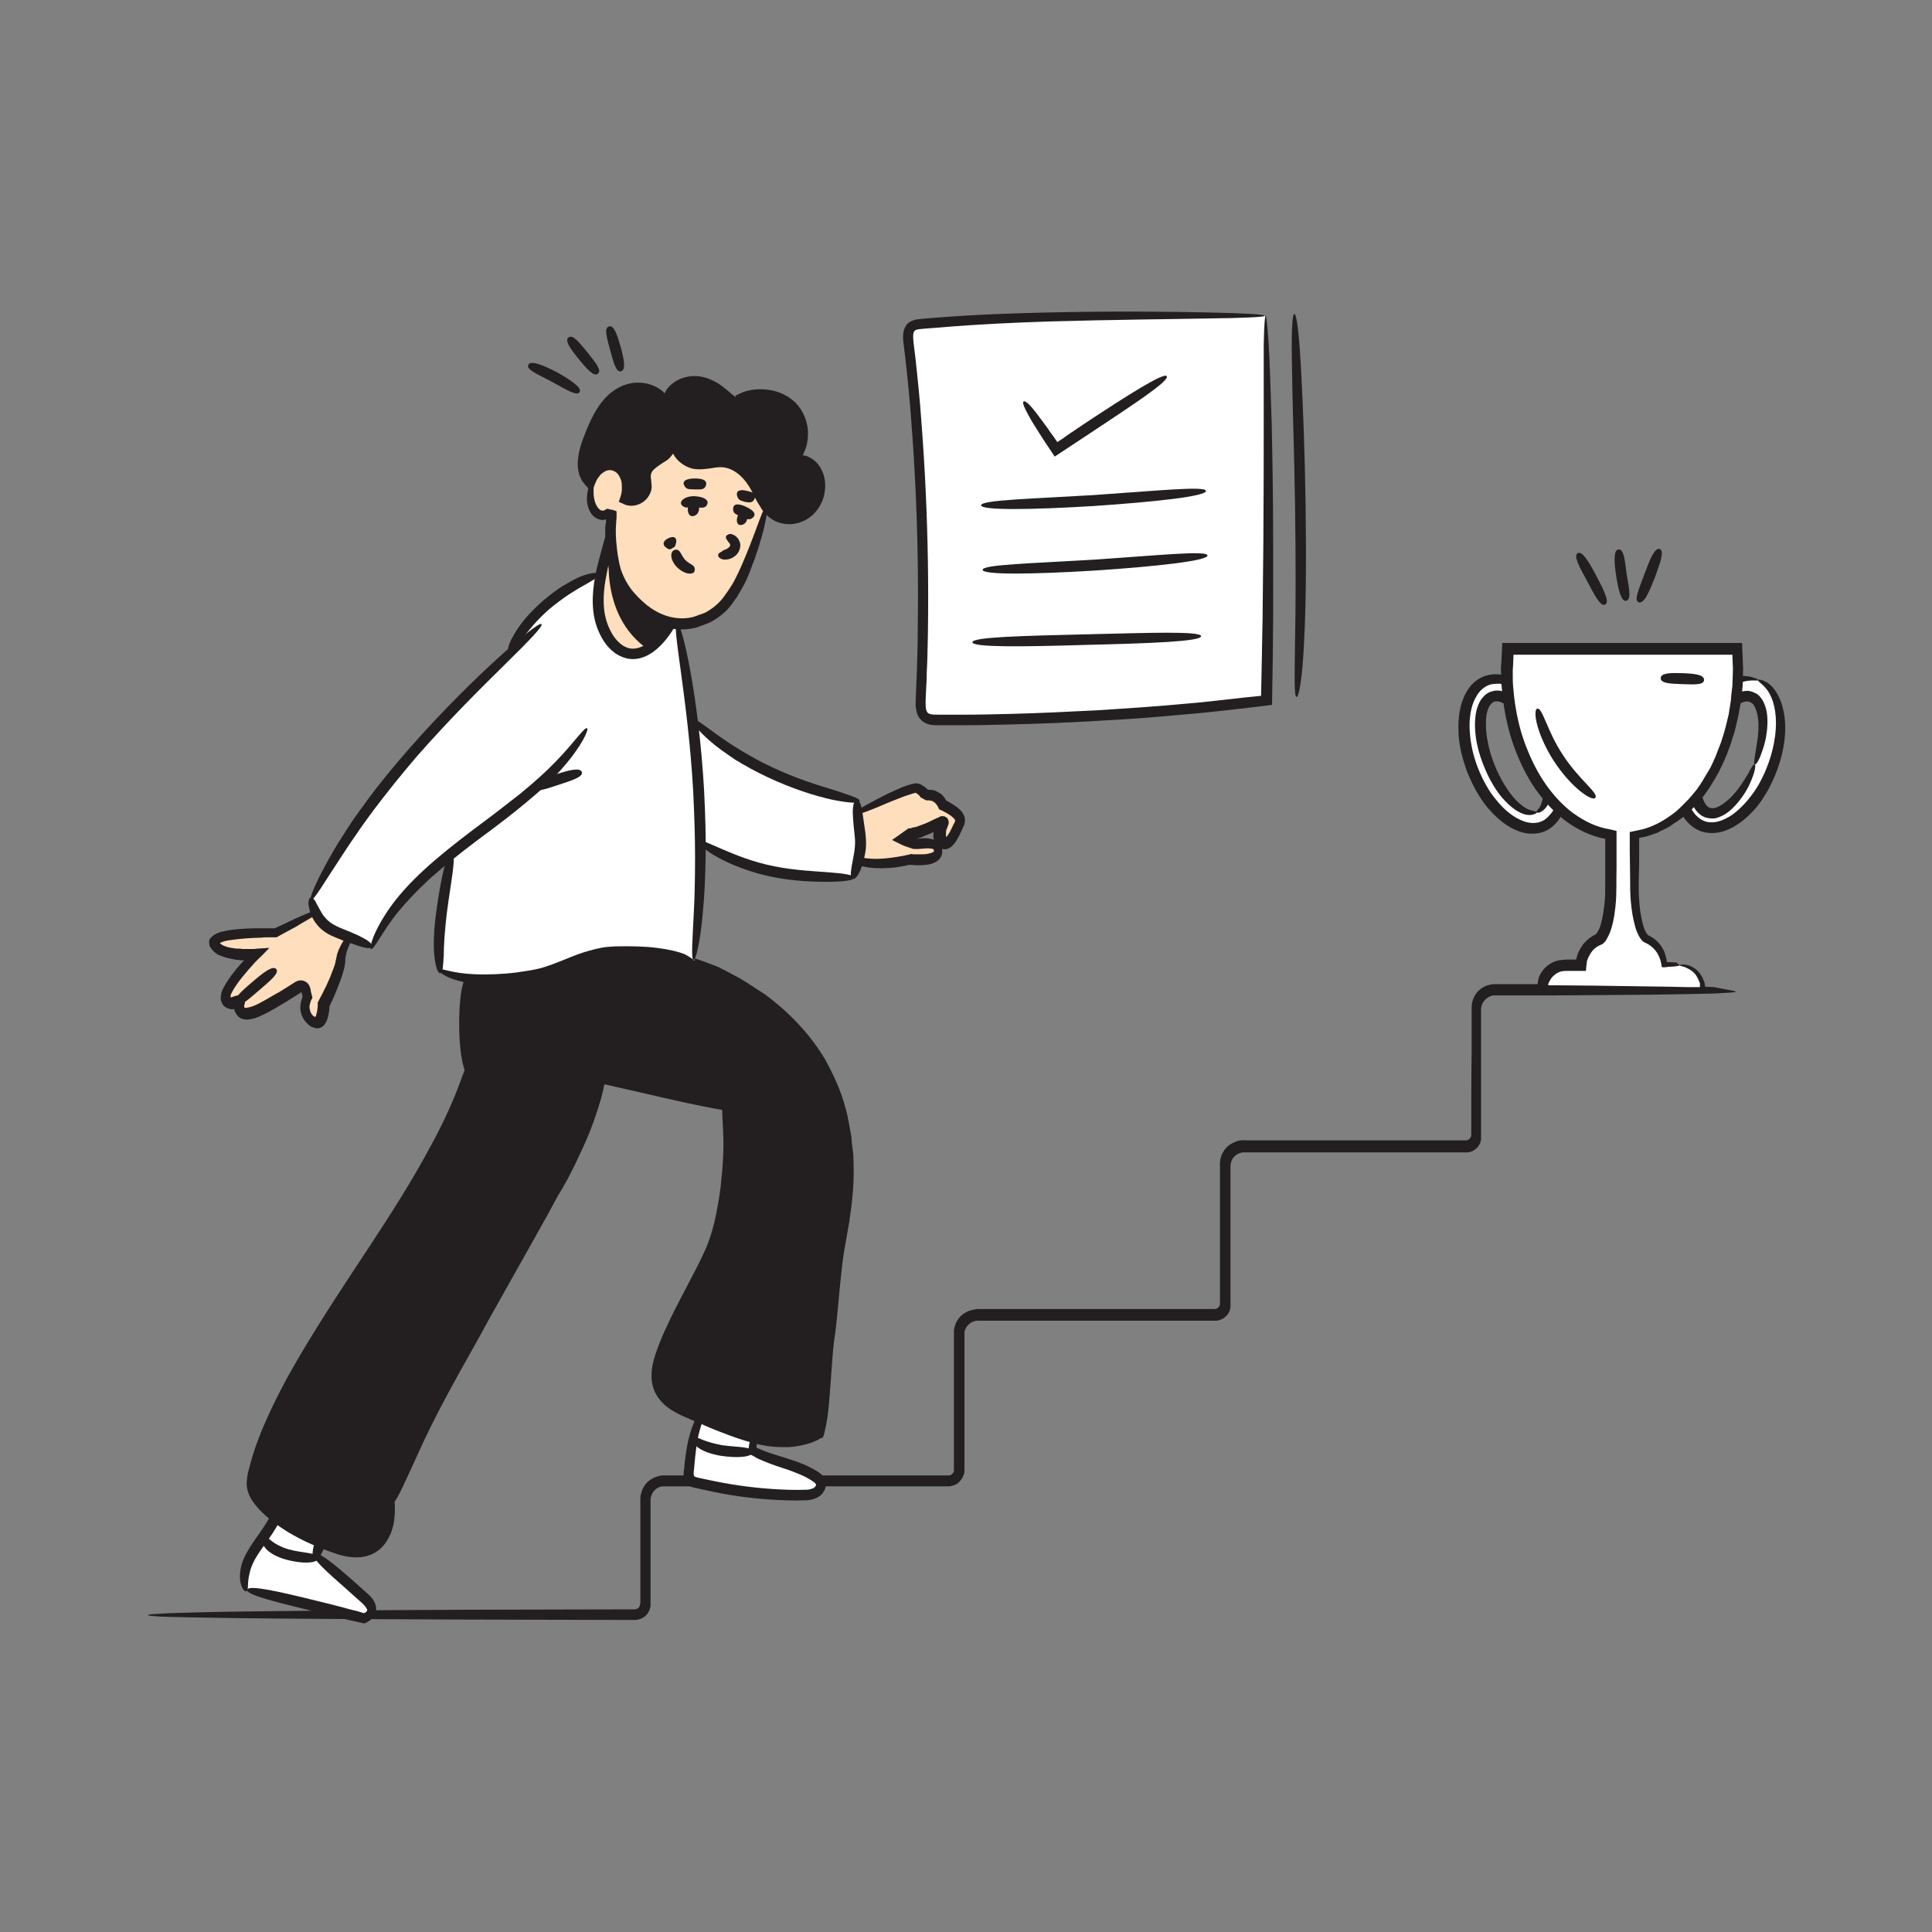 <?xml version="1.0" encoding="utf-8"?>
<!-- Generator: Adobe Illustrator 25.0.0, SVG Export Plug-In . SVG Version: 6.00 Build 0)  -->
<svg version="1.0" id="Layer_1" xmlns="http://www.w3.org/2000/svg" xmlns:xlink="http://www.w3.org/1999/xlink" x="0px" y="0px"
	 viewBox="0 0 512 512" style="enable-background:new 0 0 512 512;" xml:space="preserve">
<rect x="0" y="0" width="512" height="512" fill="#808080" stroke="none"/>
<g>
	<g>
		<path style="fill:#231F20;" d="M460,262.8c0,0.2-2,0.3-5.8,0.5c-3.8,0.1-9.5,0.2-16.7,0.3c-7.3,0.1-16.2,0.1-26.5,0.2
			c-2.6,0-5.2,0-8,0c-1.4,0-2.8,0-4.2,0c-0.7,0-1.4,0-2.1,0l-0.5,0l-0.4,0c-0.3,0-0.5,0.1-0.8,0.2c-1,0.4-1.9,1.2-2.3,2.3
			c-0.1,0.3-0.1,0.5-0.2,0.8l0,0.4l0,0.6c0,0.8,0,1.5,0,2.3c0,3.1,0,6.3,0,9.5c0,6.5,0,13.3,0,20.4l0,0.7l0,0.4c0,0.2,0,0.3,0,0.5
			c-0.1,0.7-0.3,1.3-0.7,1.8c-0.7,1.1-2.1,1.8-3.4,1.7c-1.8,0-3.6,0-5.5,0c-3.7,0-7.4,0-11.2,0c-7.6,0-15.5,0-23.7,0
			c-4.1,0-8.2,0-12.4,0c-1,0-2.1,0-3.1,0l-1.6,0l-0.8,0l-0.4,0l-0.3,0c-1.5,0.1-2.9,1.3-3.2,2.8c0,0.2-0.1,0.4-0.1,0.6
			c0,0.2,0,0.5,0,0.8l0,1.6c0,1.1,0,2.2,0,3.2c0,2.2,0,4.4,0,6.5c0,4.4,0,8.8,0,13.3c0,2.2,0,4.5,0,6.8c0,1.1,0,2.3,0,3.4l0,0.9
			c0,0.3,0,0.5,0,1c-0.1,0.9-0.4,1.7-1,2.3c-0.6,0.7-1.3,1.1-2.2,1.3c-0.2,0.1-0.4,0.1-0.6,0.1l-0.3,0l-0.2,0l-0.9,0
			c-1.2,0-2.3,0-3.5,0c-2.3,0-4.6,0-7,0c-9.3,0-18.8,0-28.5,0c-4.8,0-9.7,0-14.6,0c-2.4,0-4.9,0-7.3,0h-0.9c-0.3,0-0.5,0-0.7,0.1
			c-0.4,0.1-0.8,0.2-1.2,0.5c-0.7,0.5-1.3,1.2-1.5,2c-0.1,0.2-0.1,0.4-0.1,0.6l0,0.3v0.5v1.9c0,1.2,0,2.5,0,3.7c0,2.5,0,4.9,0,7.3
			c0,4.9,0,9.7,0,14.5c0,2.4,0,4.8,0,7.2l0,0.9c0,0.3,0,0.9-0.2,1.3c-0.3,0.9-0.8,1.6-1.5,2.2c-0.7,0.6-1.6,0.8-2.5,0.9l-1.8,0
			c-4.7,0-9.4,0-14.1,0c-18.6,0-36.6,0-53.7,0c-1.1,0-2.1,0-3.2,0l-1.6,0c-0.5,0-1.1,0-1.4,0c-1.5,0.1-2.8,1.4-3.1,2.8
			c0,0.2-0.1,0.4-0.1,0.6c0,0.2,0,0.5,0,0.7l0,1.6c0,1,0,2.1,0,3.1c0,2.1,0,4.1,0,6.1c0,4.1,0,8.1,0,12c0,1,0,2,0,2.9l0,1.5
			c0,0.7-0.2,1.5-0.6,2.1c-0.7,1.3-2.2,2-3.6,2c-1,0-1.9,0-2.9,0c-15.2,0-29.4-0.1-42.3-0.1c-25.9-0.1-46.8-0.2-61.3-0.4
			c-7.2-0.1-12.9-0.2-16.7-0.3c-3.8-0.1-5.8-0.3-5.8-0.5c0-0.2,2-0.3,5.9-0.5c3.8-0.1,9.5-0.3,16.8-0.4c14.6-0.2,35.6-0.4,61.7-0.5
			c13,0,27.3-0.1,42.5-0.1l1.4,0l0.7,0c0.1,0,0.3,0,0.4-0.1c0.5-0.1,0.9-0.5,1-1c0-0.1,0-0.3,0.1-0.4l0-0.7l0-1.5c0-1,0-2,0-2.9
			c0-3.9,0-8,0-12c0-2,0-4.1,0-6.1c0-1,0-2.1,0-3.1c0-0.5,0-1,0-1.6c0-0.7,0.2-1.3,0.4-2c0.5-1.3,1.3-2.4,2.5-3.1
			c0.6-0.4,1.2-0.6,1.8-0.8c0.3-0.1,0.7-0.1,1-0.2l0.5,0l0.4,0c2.1,0,4.3,0,6.4,0c17.2,0,35.2,0,53.9,0c4.7,0,9.4,0,14.1,0l0.4,0
			c0.2,0,0.3,0,0.4,0c0.1,0,0.3,0,0.4-0.1c0.3-0.1,0.5-0.3,0.7-0.6c0.1-0.1,0.1-0.3,0.2-0.4c0-0.2,0-0.2,0-0.6l0-1.8
			c0-2.4,0-4.8,0-7.2c0-4.8,0-9.7,0-14.6c0-2.4,0-4.9,0-7.4c0-1.2,0-2.5,0-3.7l0-0.9l0-0.5c0-0.2,0-0.4,0-0.6
			c0.1-0.8,0.3-1.6,0.7-2.3c0.7-1.4,2-2.5,3.6-3c0.4-0.1,0.8-0.2,1.2-0.3c0.2,0,0.4,0,0.6-0.1c0.2,0,0.4,0,0.5,0l1.8,0
			c2.5,0,4.9,0,7.3,0c4.9,0,9.7,0,14.5,0c9.6,0,19.1,0,28.4,0c2.3,0,4.6,0,7,0c1.2,0,2.3,0,3.5,0c0.6,0,1.1-0.4,1.3-0.9
			c0.1-0.1,0.1-0.3,0.1-0.4c0,0,0-0.2,0-0.4l0-0.4l0-1.7c0-1.1,0-2.3,0-3.4c0-2.3,0-4.5,0-6.8c0-4.5,0-8.9,0-13.3c0-2.2,0-4.4,0-6.5
			c0-1.1,0-2.2,0-3.2l0-0.8c0-0.3,0-0.5,0-0.9c0-0.7,0.2-1.4,0.4-2c0.5-1.3,1.4-2.4,2.6-3.1c0.6-0.3,1.2-0.6,1.9-0.8
			c0.6-0.1,1.4-0.2,1.9-0.1c2.1,0,4.2,0,6.3,0c4.2,0,8.3,0,12.3,0c8.1,0,16,0,23.6,0c3.8,0,7.5,0,11.2,0c0.9,0,1.8,0,2.7,0l1.4,0
			l0.7,0c0.2,0,0.3,0,0.4,0c0.5-0.1,0.9-0.5,1.1-0.9c0-0.1,0.1-0.2,0.1-0.4c0-0.1,0-0.2,0-0.5l0-1.3c0-7.1,0-13.8,0.1-20.3
			c0-3.2,0-6.4,0-9.5c0-0.8,0-1.5,0-2.3c0-0.9,0.2-1.8,0.6-2.7c0.8-1.7,2.3-2.9,4.1-3.3c0.4-0.1,0.9-0.2,1.3-0.2l1.1,0
			c0.7,0,1.4,0,2.1,0c1.4,0,2.8,0,4.2,0c2.7,0,5.4,0,8,0.1c10.3,0.1,19.1,0.2,26.3,0.3c7.2,0.1,12.8,0.2,16.6,0.4
			C458.1,262.4,460,262.6,460,262.8z"/>
	</g>
	<g>
		<g>
			<path style="fill:#FFFFFF;" d="M74,401.3c0,0-8.9,11.5-9.2,15.4c-0.3,3.9,0,5.1,2.1,5.1s28.6,7.4,28.6,7.4s3.5-0.5,3.2-2.9
				C98.3,424,84,412.3,84,412.3l3.6-8.9"/>
			<g>
				<path style="fill:#231F20;" d="M65.3,421.7c-0.3,0.1-0.8-0.2-1.2-1.2c-0.4-0.9-0.7-2.4-0.4-4.2c0.2-1.8,1-3.8,2.2-5.7
					c1.1-1.9,2.6-3.8,3.9-5.8c5.3-8,7.1-15.7,8.4-15.3c0.7,0.2,0.5,2.2-0.4,5.4c-1,3.1-2.9,7.3-5.6,11.5c-1.4,2.1-2.8,3.9-3.9,5.6
					c-1.1,1.7-1.8,3.3-2.1,4.7C65.4,419.6,66,421.4,65.3,421.7z"/>
			</g>
			<g>
				<path style="fill:#231F20;" d="M83.5,413c-1.3-0.4-0.5-3.2,0.7-6.8c1.2-3.6,2.3-6.3,3.6-5.8c1.3,0.5,0.3,3.4-0.9,6.8
					C85.8,410.6,84.9,413.4,83.5,413z"/>
			</g>
			<g>
				<path style="fill:#231F20;" d="M96,428.5c0.1-0.1,0.3-0.2,0.4-0.3c0.1-0.1,0.2-0.2,0.3-0.3c0.1-0.1,0.2-0.3,0.4-0.5
					c0.1-0.2,0.2-0.5,0.2-0.7c0-0.1,0-0.1,0-0.1c0-0.1,0-0.2-0.1-0.2c-0.1-0.2-0.1-0.3-0.3-0.5c-0.2-0.4-0.7-0.8-1.2-1.3
					c-1.1-1-2.4-2.1-3.7-3.3c-5.3-4.7-9.6-8.4-8.7-9.4c0.9-1,5.3,2.6,10.6,7.3c1.3,1.2,2.5,2.2,3.7,3.3c1.2,1.1,2.4,2.7,2,4.6
					c-0.2,0.9-0.7,1.5-1.2,1.9c-0.5,0.4-1.1,0.6-1.6,0.5c-0.5,0-0.8-0.3-1-0.5C95.9,428.8,95.9,428.6,96,428.5z"/>
			</g>
			<g>
				<path style="fill:#231F20;" d="M97.5,424.2c0.1-0.1,0.3-0.1,0.6,0.1c0.3,0.1,0.6,0.4,0.9,0.9c0.3,0.5,0.6,1.4,0.3,2.4
					c-0.2,0.5-0.4,1-0.8,1.4c-0.2,0.2-0.4,0.4-0.6,0.5c-0.1,0.1-0.2,0.2-0.3,0.2c-0.1,0.1-0.3,0.2-0.5,0.3c-0.2,0.1-0.4,0.2-0.6,0.2
					c-0.2,0-0.4,0-0.6-0.1c-0.3-0.1-0.6-0.1-0.8-0.2c-0.5-0.1-0.9-0.2-1.4-0.3c-1-0.2-2-0.5-3.1-0.7c-2.2-0.5-4.6-1.1-7.1-1.8
					c-10.1-2.5-18.3-4.4-18-5.8c0.3-1.4,8.6,0.5,18.7,3c2.5,0.6,4.9,1.2,7.1,1.8c1.1,0.3,2.1,0.6,3.1,0.8c0.5,0.1,0.9,0.3,1.4,0.4
					c0.6,0.2,0.4,0.2,0.6,0.2c0,0,0.2-0.1,0.3-0.1c0.1-0.1,0.2-0.1,0.3-0.2c0.2-0.2,0.3-0.3,0.4-0.5c0.2-0.3,0.2-0.7,0.2-1.1
					C97.4,425,97.2,424.4,97.5,424.2z"/>
			</g>
			<g>
				<path style="fill:#231F20;" d="M84.3,412.9c0.1,1.3-3.8,1.7-8.5,0.4c-1.2-0.3-2.3-0.8-3.3-1.3c-1-0.6-1.8-1.2-2.3-1.9
					c-1.1-1.4-1.1-2.7-0.4-2.9c0.7-0.1,1.2,0.4,2.2,1.2c1,0.8,2.5,1.6,4.5,2.2C80.6,411.7,84.2,411.4,84.3,412.9z"/>
			</g>
		</g>
		<g>
			<path style="fill:#FFFFFF;" d="M186.3,373.2c0,0-5.7,16-3.8,19.2c2,3.2,28.3,5.3,32.4,3.5c4.1-1.8,1.7-5.1,0.5-5.1
				s-16.2-6.8-16.2-6.8l1.8-10.1C201,373.8,188.9,368.2,186.3,373.2z"/>
			<g>
				<path style="fill:#FFFFFF;" d="M188.3,370.9c-4.3,6.2-5,11.4-5.7,18.9c-0.1,0.8-0.1,1.6,0.4,2.2c0.4,0.5,1.1,0.7,1.8,0.9
					c9.2,2.2,18.6,3.4,28,3.3c1.1,0,2.3-0.1,3.3-0.6c1-0.5,1.7-1.8,1.3-2.8c-0.3-0.8-1-1.2-1.7-1.7c-5.1-3.2-10.6-3.5-16.5-6.7
					c0.3-1.8,1-7.1,1.3-8.8"/>
				<g>
					<path style="fill:#231F20;" d="M200.6,375.6c0.3,0.1,0.4,1.3,0.3,3.6c-0.1,1.1-0.2,2.5-0.4,4.1l0,0.3c0,0,0,0,0,0
						c0,0,0,0.1,0,0.1c0.1,0.1,0.2,0.1,0.3,0.1c0.8,0.3,1.6,0.7,2.5,1c1.8,0.7,3.9,1.2,6.2,2c2.3,0.7,4.8,1.7,7.2,3.2
						c0.6,0.4,1.4,0.9,1.9,2.1c0.5,1.2,0.2,2.5-0.4,3.3c-0.5,0.9-1.5,1.5-2.4,1.8c-0.9,0.3-1.8,0.4-2.5,0.4c-3,0.1-6,0-9.1-0.2
						c-6.2-0.4-12-1.3-17.2-2.5c-0.7-0.1-1.3-0.3-1.9-0.4c-0.3-0.1-0.6-0.2-1-0.2c-0.3-0.1-0.7-0.2-1.2-0.4
						c-0.4-0.2-0.9-0.6-1.2-1.1c-0.3-0.5-0.5-1-0.5-1.4c-0.1-0.9,0-1.6,0.1-2.1c0.2-2.4,0.5-4.6,0.9-6.6c0.8-4.1,2.2-7.2,3.5-9.1
						c1.3-1.9,2.3-2.8,2.5-2.6c0.3,0.2-0.2,1.4-1.1,3.4c-0.9,2-2,5-2.5,8.8c-0.3,1.9-0.5,4.1-0.7,6.4c-0.1,0.6-0.1,1.1,0,1.4
						c0.1,0.3,0,0.2,0.4,0.4c0.3,0.1,1,0.3,1.6,0.4c0.6,0.1,1.3,0.3,1.9,0.4c5.1,1.1,10.8,2,16.9,2.4c3,0.2,6,0.3,8.8,0.2
						c0.7,0,1.2-0.1,1.7-0.3c0.1,0,0.2-0.1,0.3-0.1c0.1,0,0.2-0.1,0.2-0.1c0.1-0.1,0.3-0.3,0.4-0.4c0.2-0.3,0.2-0.5,0.1-0.6
						c-0.1-0.2-0.4-0.5-0.9-0.8c-2.1-1.4-4.3-2.2-6.5-3c-2.2-0.7-4.3-1.4-6.2-2.2c-0.5-0.2-0.9-0.4-1.4-0.6
						c-0.5-0.2-0.9-0.4-1.3-0.7c-0.3-0.2-0.6-0.3-1-0.5l-0.5-0.2c-0.1,0-0.2-0.1-0.2-0.1l0-0.3c0.1-0.7,0.3-1.6,0.3-1.9
						c0.3-1.6,0.6-2.9,0.8-4C199.8,376.7,200.2,375.5,200.6,375.6z"/>
				</g>
			</g>
			<g>
				<path style="fill:#231F20;" d="M199.4,384.8c0.1,1.3-3.7,1.7-8.4,1c-2.3-0.4-4.5-1.1-5.9-2.1c-1.4-1-1.9-2.2-1.3-2.6
					c0.6-0.3,1.3,0,2.5,0.5c1.2,0.5,3,1,5.1,1.4C195.7,383.6,199.3,383.3,199.4,384.8z"/>
			</g>
		</g>
		<g>
			<path style="fill:#231F20;" d="M218,380.6c0.1,0.2-0.3,0.4-1.1,0.9c-0.8,0.4-1.9,0.9-3.5,1.3c-1.6,0.4-3.6,0.8-6,0.7
				c-2.3,0-5-0.3-7.8-1.1c-2.8-0.7-5.8-1.8-8.9-3c-1.6-0.6-3.2-1.3-4.8-2c-1.6-0.7-3.3-1.4-5.1-2.2c-1.7-0.8-3.6-1.8-5.2-3.4
				c-0.8-0.8-1.5-1.8-2-2.8c-0.5-1.1-0.8-2.2-0.9-3.4c-0.2-2.3,0.3-4.6,1-6.7c0.7-2.1,1.5-4.1,2.4-6.1c3.6-8,7.9-15.1,10.9-21.8
				c1.4-3.3,2.3-6.7,2.9-9.8c0.6-3.2,1.1-6.2,1.3-9c0.6-5.6,0.6-10.1,0.4-13.2c-0.1-3.1-0.4-4.8,0-4.9c0.3-0.1,1.1,1.6,1.6,4.8
				c0.5,3.2,0.8,7.9,0.4,13.6c-0.2,2.9-0.6,6-1.2,9.3c-0.6,3.3-1.5,6.9-3.1,10.5c-3.1,7-7.4,14.1-10.8,21.8c-1.6,3.9-3.4,7.8-3,11.4
				c0.2,1.7,0.9,3.2,2.1,4.4c1.2,1.2,2.8,2.1,4.4,2.8c6.8,3,12.9,5.9,18.2,7.4c2.6,0.8,5.1,1.2,7.2,1.3c2.2,0.2,4,0,5.6-0.2
				c1.5-0.2,2.7-0.4,3.5-0.6C217.5,380.5,217.9,380.5,218,380.6z"/>
		</g>
		<g>
			<path style="fill:#231F20;" d="M104.3,398c-0.6-0.2,1.5-7,6-17.4c2.3-5.2,5.3-11.3,8.9-17.9c1.8-3.3,3.7-6.7,5.6-10.3
				c2-3.6,4-7.2,6.2-11c4.2-7.5,8.3-14.7,11.9-21.2c0.9-1.6,1.8-3.2,2.7-4.8c0.9-1.5,1.8-3,2.6-4.4c1.6-2.9,3-5.6,4.2-8.1
				c4.8-10.1,6.9-16.7,7.6-16.5c0.3,0.1,0.1,1.9-0.8,5c-0.9,3.1-2.3,7.5-4.7,12.7c-1.2,2.6-2.5,5.4-4.1,8.4c-0.8,1.5-1.7,3-2.6,4.5
				c-0.9,1.6-1.7,3.1-2.6,4.8c-3.6,6.5-7.7,13.7-11.9,21.2c-2.1,3.8-4.2,7.4-6.1,11c-2,3.6-3.9,7-5.7,10.2
				c-3.6,6.5-6.7,12.4-9.1,17.5C107.7,391.9,105,398.3,104.3,398z"/>
		</g>
		<g>
			<path style="fill:#231F20;" d="M217.8,381.1c-0.4,0-0.3-2.1-0.3-5.8c0.1-3.7,0.1-9,0.5-15.6c0.1-1.7,0.2-3.4,0.4-5.2
				c0.2-1.8,0.4-3.6,0.6-5.6c0.4-3.8,0.6-8,1.1-12.4c0.2-2.2,0.5-4.4,0.9-6.7c0.4-2.2,0.8-4.5,1.2-6.9c0.7-4.6,1.2-9.5,1-14.4
				c0-0.6,0-1.2,0-1.8c0-0.6-0.1-1.2-0.2-1.8c-0.1-1.2-0.2-2.4-0.4-3.6c-0.4-2.3-0.7-4.7-1.5-6.9c-0.2-0.6-0.3-1.1-0.5-1.7l-0.2-0.8
				l-0.3-0.8c-0.4-1.1-0.8-2.1-1.2-3.1l-0.3-0.8l-0.4-0.7c-0.2-0.5-0.5-1-0.7-1.5c-0.5-1-0.9-2-1.5-2.8c-4.3-7.3-10-12.7-15-16.7
				c-2.7-1.8-5-3.7-7.2-4.9c-2.2-1.3-4.1-2.6-5.7-3.4c-3.2-1.7-4.9-2.9-4.8-3.2c0.1-0.3,2.1,0.3,5.6,1.7c1.8,0.6,3.8,1.8,6.1,3
				c2.4,1.2,4.8,3,7.7,4.8c5.4,4,11.4,9.6,16,17.3c2.1,3.9,4.2,8.2,5.4,13c0.7,2.3,1,4.8,1.5,7.3c0.1,1.2,0.2,2.5,0.4,3.8
				c0.2,1.3,0.2,2.5,0.2,3.8c0.2,5.1-0.4,10.1-1.1,14.9c-0.4,2.3-0.8,4.6-1.2,6.9c-0.4,2.2-0.7,4.4-0.9,6.5
				c-0.5,4.3-0.8,8.4-1.2,12.3c-0.2,1.9-0.4,3.8-0.7,5.6c-0.2,1.7-0.4,3.4-0.5,5.1c-0.5,6.5-0.8,11.8-1.3,15.5
				C218.7,379.2,218.2,381.2,217.8,381.1z"/>
		</g>
		<g>
			<path style="fill:#231F20;" d="M104,395.1c0.2,0,0.4,0.6,0.5,1.9c0.1,1.2,0.3,3.1,0,5.5c-0.1,1.2-0.4,2.5-1,4
				c-0.6,1.4-1.5,2.9-2.9,4.1c-1.4,1.2-3.4,2-5.5,2.1c-2.1,0.1-4.2-0.3-6.2-1c-2.1-0.7-4.1-1.5-6.2-2.4c-2.1-0.9-4.2-2-6.4-3.3
				c-2.1-1.3-4.3-2.8-6.3-4.7c-1-0.9-1.9-1.9-2.8-3.1c-0.9-1.2-1.6-2.7-1.8-4.4c-0.1-1.7,0.2-3.2,0.6-4.6c0.4-1.4,0.7-2.8,1.2-4.2
				c0.2-0.7,0.5-1.4,0.7-2.1c0.3-0.7,0.5-1.4,0.8-2.1c0.5-1.4,1.1-2.8,1.7-4.1c2.4-5.5,5.3-11,8.5-16.5c6.4-10.9,13.1-20.9,19.1-30
				c6-9.1,11.2-17.4,15.1-24.6c4-7.1,6.7-13.2,8.3-17.4c1.6-4.2,2.4-6.7,2.7-6.6c0.3,0.1,0.1,2.7-1.2,7.2
				c-1.3,4.5-3.8,10.8-7.7,18.2c-3.9,7.4-9.1,15.8-15,25c-5.9,9.2-12.7,19.1-19,30c-3.1,5.4-6,10.8-8.3,16.2c-0.6,1.3-1.1,2.7-1.6,4
				c-0.5,1.3-1,2.7-1.4,4c-0.8,2.6-1.8,5.4-1.6,7.5c0.2,2.1,2.1,4,3.8,5.7c1.8,1.7,3.8,3.1,5.8,4.3c2,1.2,4.1,2.3,6.1,3.2
				c2,0.9,4,1.8,5.8,2.4c1.9,0.6,3.7,1,5.3,1c1.7,0,3.1-0.6,4.3-1.5c1.1-0.9,1.9-2,2.5-3.2c0.5-1.2,0.9-2.4,1.1-3.5
				c0.5-2.2,0.5-4,0.7-5.2C103.7,395.7,103.8,395.1,104,395.1z"/>
		</g>
		<path style="fill:#231F20;" d="M123.1,259.9c0,0-1.4,15,0.5,25l-6.8,15.7c0,0-11.9,22.7-17.8,31.3s-22.5,33.9-24.5,38.3
			s-9.2,20.7-7.4,24.5c1.8,3.8,8.2,9.1,11.6,11.2c3.5,2.1,13.5,6.5,17.4,5.1c3.9-1.4,4.8-1.5,6.5-5.6c1.7-4.1,2-8.2,2-8.2l13-27.5
			l24.2-44l14.7-27.5l3.8-11.2l30.9,7c0,0,0.9,0.9,1.2,4.4c0.3,3.5,1.7,20.1-4.7,34.9c0,0-14.1,26-13.5,33.4
			c0.6,7.4,18.8,11.8,18.8,11.8s7.3,3.3,12.4,3.8c5.1,0.5,10.6,0.2,12.6-1.8c0,0,1.8-34.8,3.8-40.2c2-5.4,3.6-30.7,3-37.7
			c-0.6-7-8.6-25.9-13.6-30.4c-5-4.5-19.7-15.7-26.8-17.5c-7.2-1.8-7-5.3-15.8-5.2C159.6,249.6,123.1,259.9,123.1,259.9z"/>
	</g>
	<g>
		<path style="fill:#FFDEBD;" d="M226.6,215.4c0,0,14.8-7.3,16.5-6.8c1.7,0.6,2.3,1.9,2.3,1.9s3.2-0.8,4.7,2.7c0,0,5.6,2.4,4.6,4.8
			c-1.1,2.3-2.8,6.8-4.7,5.1c-1.4-1.3-0.5-3.9,0-5c0.1-0.2-0.1-0.3-0.3-0.2c-1.5,0.8-6.2,3-8.4,3.2l-2.1,1.4c0,0,1.6,0.8,3.1,1.1
			c1.5,0.2,6.6-1.3,6.6,2c0,3.2-7.5,2.3-7.5,2.3s-11.8,3.2-16.7-1.4"/>
		<g>
			<path style="fill:#231F20;" d="M224.9,226.2c0.1-0.1,0.6,0,1.2,0.3c0.4,0.1,0.8,0.3,1.3,0.5c0.5,0.1,1.1,0.3,1.8,0.4
				c1.4,0.2,3.1,0.3,5.2,0.1c1-0.1,2.1-0.2,3.2-0.4c0.6-0.1,1.2-0.2,1.8-0.3c0.3-0.1,0.6-0.1,0.9-0.2l0.5-0.1l0.7-0.2l0.5,0.1l0.2,0
				l0.5,0c0.3,0,0.7,0,1,0c0.7,0,1.4,0,2-0.1c0.6-0.1,1.3-0.3,1.6-0.5c0.2-0.1,0.2-0.2,0.2-0.2c0,0,0-0.1,0-0.1c0-0.1,0-0.2,0-0.2
				c-0.1-0.1,0-0.1-0.1-0.2c-0.1-0.1-0.3-0.2-0.6-0.2c-0.6-0.1-1.4-0.1-2.2,0c-0.5,0-0.9,0.1-1.4,0.1c-0.3,0-0.5,0-0.9,0
				c-0.3,0-0.5-0.1-0.8-0.2c-1-0.3-1.9-0.6-2.9-1.1l-2.2-1.1l2-1.4c0.4-0.3,0.7-0.5,1.1-0.8l0.6-0.4l0.4-0.3
				c0.1-0.1,0.2-0.1,0.3-0.2l0.3,0c0.2,0,0.4,0,0.5-0.1l0.3-0.1c0.2,0,0.4-0.1,0.6-0.1c0.4-0.1,0.8-0.2,1.2-0.4
				c0.8-0.3,1.7-0.6,2.5-1l0.8-0.4l1.3-0.6l0.7-0.3l0.3-0.2c0.1,0,0.2,0,0.3,0c0.2,0,0.3,0,0.5,0l0.3,0.1c0.1,0,0.1,0.1,0.2,0.1
				c0.1,0,0.1,0.1,0.3,0.2c0.3,0.2,0.2,0.2,0.3,0.4c0.1,0.2,0.4,0.7,0.1,1.5c-0.2,0.5-0.3,0.9-0.5,1.3l-0.1,0.6c0,0.2,0,0.2,0,0.3
				c0,0.3,0,0.6,0,0.8c0.1,0.2,0.1,0.3,0.2,0.4c0,0,0,0,0,0l0,0l-0.1,0.1c0,0.1,0,0.1-0.1,0.1c-0.1,0.2,0,0.2-0.1,0
				c0-0.1-0.1-0.3-0.1-0.2c0,0,0,0,0.1,0c0.1,0,0.1-0.1,0.2-0.2c0.2-0.2,0.4-0.5,0.6-0.8c0.4-0.6,0.7-1.3,1-1.9
				c0.2-0.4,0.3-0.7,0.5-1l0.2-0.5c0,0,0-0.1,0.1-0.1l0,0c0,0,0,0,0,0c-0.1,0,0,0-0.1-0.2c-0.1-0.2-0.3-0.4-0.5-0.6
				c-0.4-0.4-1-0.8-1.5-1.1c-0.3-0.2-0.6-0.3-0.9-0.5l-0.4-0.2l-0.4-0.2l-0.5-0.2l-0.5-1c-0.1-0.1-0.2-0.3-0.3-0.4
				c-0.2-0.2-0.4-0.5-0.7-0.6c-0.2-0.2-0.5-0.3-0.8-0.3c-0.1,0-0.3-0.1-0.4-0.1c-0.1,0-0.1,0-0.2,0c-0.1,0-0.3,0-0.5,0
				c-0.3-0.1-0.5-0.2-0.8-0.4l-0.4-0.2l-0.2-0.1l-0.1-0.1l-0.1-0.1c-0.1-0.2-0.2-0.2-0.2-0.3c0,0-0.1-0.1-0.1-0.1
				c-0.2-0.2-0.4-0.3-0.6-0.5c-0.1-0.1-0.3-0.1-0.3-0.2c0,0,0,0,0,0c-0.1,0-0.5,0.1-0.8,0.2c-1.3,0.4-2.5,0.8-3.7,1.3
				c-2.4,0.9-4.4,1.8-6.1,2.5c-3.4,1.4-5.4,2-5.6,1.6c-0.2-0.4,1.5-1.6,4.8-3.3c1.6-0.9,3.6-1.9,6-3c1.2-0.5,2.4-1.1,3.9-1.5
				c0.4-0.1,0.7-0.2,1.3-0.3c0.3,0,0.7,0,1,0.1c0.3,0.1,0.5,0.2,0.7,0.3c0.4,0.2,0.8,0.5,1.2,0.8c0.1,0.1,0.2,0.2,0.3,0.3l0.2,0.2
				c0,0,0,0,0,0l0,0c0.1,0,0.1,0,0.2,0c0.1,0,0.3,0,0.4,0c0.3,0,0.6,0.1,0.8,0.1c0.6,0.1,1.1,0.4,1.6,0.7c0.5,0.3,1,0.7,1.3,1.2
				c0.2,0.2,0.3,0.5,0.5,0.7l0.1,0.2c0,0,0,0,0,0l0,0l0,0l0.1,0l0.5,0.3c0.3,0.2,0.7,0.4,1,0.6c0.7,0.4,1.4,0.9,2,1.5
				c0.3,0.3,0.7,0.7,0.9,1.2c0.3,0.5,0.5,1.2,0.4,2c0,0.2-0.1,0.4-0.1,0.6l-0.1,0.3l-0.1,0.1l-0.2,0.5c-0.2,0.4-0.3,0.7-0.5,1.1
				c-0.3,0.7-0.7,1.5-1.2,2.3c-0.2,0.4-0.5,0.8-0.9,1.2c-0.4,0.4-0.8,0.9-1.7,1.1c-0.4,0.1-1,0.1-1.4-0.1c-0.2-0.1-0.4-0.2-0.6-0.3
				c-0.2-0.1-0.3-0.2-0.4-0.4c-0.5-0.5-0.8-1.1-1-1.7c-0.2-0.6-0.2-1.2-0.1-1.7l0-0.3l0,0l0,0v0l0,0l-0.6,0.3
				c-0.9,0.4-1.8,0.7-2.7,1.1c-0.5,0.2-0.9,0.3-1.4,0.4c-0.3,0.1-0.5,0.1-0.8,0.2l-0.4,0.1l-0.1,0l0,0l-0.1,0.1l-0.6,0.4
				c-0.4,0.3-0.7,0.5-1.1,0.7l-0.2-2.4c0.7,0.3,1.5,0.7,2.2,0.8c0.2,0,0.4,0.1,0.5,0.1c0.1,0,0.3,0,0.4,0c0.4,0,0.8-0.1,1.3-0.1
				c0.9-0.1,1.8-0.1,2.9,0.1c0.5,0.1,1.1,0.3,1.7,0.7c0.6,0.4,1.1,1.1,1.2,1.8c0.1,0.3,0.1,0.6,0.1,1c0,0.4-0.1,0.7-0.2,1
				c-0.3,0.7-0.8,1.2-1.3,1.5c-1,0.6-1.9,0.8-2.8,0.9c-0.9,0.1-1.7,0.1-2.4,0.1c-0.4,0-0.8,0-1.2-0.1l-0.6,0l-0.3,0c0,0,0,0-0.1,0
				l0,0l-0.3,0.1l-0.5,0.1c-0.3,0.1-0.7,0.1-1,0.2c-0.6,0.1-1.3,0.2-1.9,0.3c-1.2,0.1-2.4,0.2-3.5,0.2c-2.2,0-4.1-0.2-5.7-0.7
				c-0.8-0.2-1.4-0.5-2-0.8c-0.5-0.3-1-0.6-1.3-0.9C225,226.7,224.8,226.4,224.9,226.2z"/>
		</g>
	</g>
	<g>
		<g>
			<path style="fill:#FFDEBD;" d="M85.2,241.6L73,247.7c0,0-17.8-0.5-16.2,2.8c1.5,3.3,11,2.7,11,2.7s-8.5,8.5-8.1,11.6
				c0.3,1.9,1.9,1.4,3.2,0.8c0.3-0.2,0.6,0.1,0.5,0.5c-0.3,0.7-0.3,1.6,0.5,2.4c1.8,1.6,7.2-1.6,15.2-6.8c0.7-0.4,1.6-0.1,1.8,0.7
				l0.5,2.1c0,0-2.1,3.7,1,6.2s3.3-4.3,3.3-4.3s4.5-9,4.6-12c0-3,3.4-7.6,3.4-7.6"/>
			<g>
				<path style="fill:#231F20;" d="M93.9,246.9c0.2,0.1,0,0.6-0.4,1.5c-0.4,0.9-1.1,2.2-1.6,3.8c-0.1,0.4-0.2,0.8-0.3,1.3
					c0,0.2-0.1,0.4-0.1,0.6c0,0.3,0,0.6,0,0.8c-0.1,1.3-0.5,2.5-0.9,3.8c-0.4,1.3-1,2.6-1.5,4c-0.3,0.7-0.6,1.4-0.9,2.1
					c-0.3,0.6-0.6,1.3-0.9,1.9l0,0l0,0.1l0,0.4c0,0.3-0.1,0.6-0.1,0.9c-0.1,0.6-0.2,1.2-0.4,1.8c-0.1,0.3-0.2,0.6-0.4,1
					c-0.1,0.2-0.3,0.4-0.4,0.6c-0.1,0.2-0.4,0.4-0.6,0.6c-0.4,0.3-1,0.5-1.5,0.4c-0.3,0-0.5-0.1-0.8-0.2c-0.1,0-0.3-0.1-0.4-0.1
					l-0.3-0.2c-0.2-0.1-0.4-0.2-0.6-0.4l-0.4-0.4c-0.3-0.2-0.5-0.6-0.8-0.9c-0.4-0.7-0.8-1.4-0.9-2.2c-0.2-0.8-0.1-1.6,0-2.3
					c0.1-0.4,0.2-0.7,0.3-1.1c0.1-0.2,0.1-0.4,0.2-0.5c0,0,0,0,0,0c-0.1-0.4-0.2-0.9-0.3-1.3c0,0,0,0,0,0c-1.3,0.9-2.7,1.7-4.1,2.6
					c-1.5,0.9-3,1.8-4.6,2.7c-0.8,0.4-1.6,0.8-2.5,1.2c-0.9,0.4-1.8,0.7-3.1,0.8c-0.4,0-0.7,0-1.1-0.1c-0.2-0.1-0.4-0.1-0.6-0.2
					c-0.2-0.1-0.4-0.2-0.6-0.4c-0.2-0.1-0.3-0.3-0.4-0.4c-0.1-0.1-0.2-0.3-0.3-0.4c-0.2-0.3-0.4-0.7-0.5-1.1l0-0.1c0,0,0-0.2,0-0.1
					c0,0,0,0,0,0l0,0l0,0l0,0l0,0l-0.1,0c-0.3,0.1-0.7,0.1-1,0c-0.7-0.1-1.5-0.5-1.9-1.1c-0.2-0.3-0.4-0.7-0.5-1
					c-0.1-0.3-0.1-0.6-0.1-1c0-0.6,0.2-1.1,0.3-1.6c0.7-1.7,1.6-2.9,2.5-4.2c0.9-1.2,1.9-2.4,2.8-3.4l0.6-0.6c0,0,0,0,0,0l0,0l0,0
					c0,0,0,0,0,0l-0.2,0l-0.4,0c-0.3,0-0.5,0-0.8-0.1c-0.5,0-1-0.1-1.5-0.2c-1-0.2-2-0.4-3-0.8l-0.8-0.3c-0.3-0.1-0.5-0.3-0.8-0.5
					c-0.1-0.1-0.2-0.2-0.4-0.3l-0.4-0.4c-0.3-0.3-0.5-0.7-0.8-1.1c-0.1-0.2-0.1-0.4-0.1-0.5c0-0.2-0.1-0.4-0.1-0.6
					c0-0.2,0-0.4,0.1-0.6l0.1-0.3l0.2-0.2l0.2-0.2l0.2-0.2c0.1-0.1,0.3-0.3,0.5-0.4l0.5-0.3c0.2-0.1,0.3-0.1,0.4-0.2
					c0.9-0.4,1.8-0.5,2.6-0.7c1.7-0.3,3.2-0.4,4.7-0.5c1.5-0.1,2.9-0.1,4.3-0.1c0.7,0,1.4,0,2,0c0.3,0,0.6,0,1,0l0.5,0l0.1,0l0,0
					l0,0c1.8-0.8,3.5-1.6,4.9-2.3c1.5-0.7,2.9-1.3,3.9-1.7c2.2-0.9,3.4-1.3,3.6-1c0.1,0.3-0.9,1.1-2.9,2.3c-1,0.6-2.3,1.3-3.7,2.2
					c-0.7,0.4-1.5,0.8-2.4,1.3c-0.9,0.5-1.9,1-2.9,1.6c-0.4,0-0.8,0-1.2,0c-0.3,0-0.6,0-0.9,0c-0.6,0-1.3,0-2,0.1
					c-1.3,0-2.7,0.1-4.2,0.2c-1.4,0.1-2.9,0.3-4.4,0.5c-0.7,0.1-1.5,0.3-2.1,0.6c-0.2,0.1-0.1,0.1-0.2,0.1c0,0,0,0,0,0
					c0,0,0,0.1,0,0.1c0,0,0,0,0,0c0,0,0.1,0,0.1,0.1c0,0,0.1,0.1,0.2,0.1c0.1,0.1,0.3,0.2,0.4,0.3l0.5,0.2c0.7,0.3,1.6,0.5,2.5,0.6
					c0.4,0.1,0.9,0.1,1.4,0.1c0.2,0,0.5,0,0.7,0.1l0.9,0l1.5,0c0.5,0,1.1,0,1.6-0.1c1.1-0.1,2.2-0.1,3.3-0.2c-1,1-2,2.1-3.1,3.1
					c-0.5,0.5-1,1-1.4,1.5l-0.9,1c-0.9,1.1-1.8,2.1-2.7,3.3c-0.8,1.1-1.6,2.3-2.1,3.4c-0.1,0.3-0.1,0.5-0.1,0.6c0,0,0,0,0,0.1
					c0,0,0,0.1,0,0.1c0,0,0,0,0,0l0,0c0,0,0,0,0.1,0l0,0c0,0,0.1,0,0.1,0c0.1,0,0.2-0.1,0.3-0.1c0.2-0.1,0.4-0.1,0.6-0.2
					c0.4-0.2,0.8-0.2,1.1-0.2c0.3,0.1,0.5,0.1,0.8,0.3c0.1,0.1,0.3,0.2,0.4,0.4c0.1,0.1,0.1,0.2,0.2,0.3c0.1,0.2,0.2,0.5,0.2,1.1
					c-0.1,0.3-0.2,0.5-0.2,0.8c0,0,0,0,0,0.1c0,0,0.1,0.1,0.1,0.2c0,0,0.1,0.1,0.1,0.1c0,0,0,0,0,0c0,0,0,0,0,0c0,0,0,0,0.1,0
					c0.1,0,0.2,0,0.3,0c0.6-0.1,1.4-0.3,2.1-0.6c0.7-0.3,1.5-0.7,2.2-1.1c1.5-0.8,2.9-1.7,4.4-2.5c1.5-0.9,2.9-1.8,4.3-2.7
					c0.7-0.4,1.4-0.5,2.1-0.3c0.7,0.2,1.3,0.7,1.6,1.4c0.1,0.2,0.1,0.3,0.2,0.5l0.1,0.4l0.1,0.6c0.1,0.5,0.3,1.1,0.4,1.6l-0.4,0.8
					c0,0.1-0.1,0.2-0.1,0.3c-0.1,0.2-0.1,0.5-0.2,0.7c-0.1,0.5-0.1,0.9,0,1.3c0.1,0.4,0.2,0.8,0.4,1.1c0.1,0.2,0.2,0.3,0.4,0.5
					l0.2,0.2l0.2,0.1c0.2,0.1,0.1,0.1,0.1,0.1c0,0,0.1,0,0.1,0c0,0,0,0,0.1-0.1c0.1-0.1,0.2-0.3,0.2-0.5c0.1-0.4,0.3-0.9,0.3-1.4
					c0-0.2,0.1-0.5,0.1-0.7l0-0.4l0-0.3l0-0.4c0.4-0.8,0.8-1.6,1.2-2.3c0.3-0.7,0.7-1.4,1-2c0.6-1.3,1.2-2.6,1.6-3.8
					c0.5-1.2,0.9-2.3,1-3.2l0.1-0.3c0-0.2,0-0.3,0.1-0.5c0-0.3,0.1-0.6,0.2-0.9c0.2-0.5,0.3-1,0.6-1.5c0.8-1.8,1.7-2.9,2.4-3.7
					C93.3,247.1,93.7,246.8,93.9,246.9z"/>
			</g>
		</g>
		<g>
			<path style="fill:#231F20;" d="M73.2,256.8c0.9,1.1-1.6,3.1-4.6,5.7c-3,2.6-5.4,4.7-6.3,3.7c-0.9-1.1,1.4-3.3,4.5-5.9
				C69.8,257.7,72.3,255.8,73.2,256.8z"/>
		</g>
	</g>
	<path style="fill:#FFFFFF;" d="M160.1,152.4c0,0-19.6,5.3-23.8,18.9L110.8,197c0,0-24,30.6-26.8,38.7l-1.5,3.4c0,0,6,9.4,15.3,11.1
		l0.8,0.4c0,0,6.6-13.6,15.3-19.6l6-4.7c0,0-5.1,21.9-3.2,30.2c0,0,0.6,2.5,5.1,2.8s15.5,1.7,22.9-1.3c7.4-3,18.1-9.6,38.4-3.6
		l0.9,0.2l1.5-31.7c0,0,18.7,11.9,40.8,9.4c0,0,2.6-11.3,0.9-19.6c0,0-33.8-9.3-43.6-22.5c0,0-3.8-27.8-4.9-30.2
		C177.5,157.5,160.1,152.4,160.1,152.4z"/>
	<g>
		<g>
			<path style="fill:#FFFFFF;" d="M335.3,83.7c-28.5-0.2-62.8-0.5-91.2,2.1c-0.8,0.1-1.7,0.2-2.3,0.7c-1.2,0.9-1.1,2.7-0.9,4.1
				c3.6,28.8,4.7,66,3.2,95c-0.1,1.6-0.1,3.4,1.1,4.4c0.9,0.7,2.1,0.8,3.3,0.8c29.1,0,58.2-1.7,87.2-5.3
				C336.3,154.2,336.2,115,335.3,83.7"/>
			<g>
				<path style="fill:#231F20;" d="M335.4,83.7c0.2,0,0.5,2.6,0.8,7.4c0.3,4.8,0.5,11.8,0.8,20.8c0.2,8.9,0.4,19.8,0.4,32.2
					c0,6.2,0,12.8,0,19.7c0,3.5-0.1,7-0.1,10.6c-0.1,4-0.1,8.2-0.2,12.4c-2.1,0.3-4.3,0.5-6.5,0.8c-1.8,0.2-3.5,0.4-5.3,0.6
					c-3.6,0.4-7.2,0.8-11,1.1c-7.4,0.7-15.1,1.3-22.9,1.7c-7.9,0.5-15.9,0.8-24.1,1c-4.1,0.1-8.3,0.2-12.4,0.2c-2.1,0-4.2,0-6.3,0
					c-0.5,0-1.1,0-1.8-0.1c-0.6-0.1-1.4-0.3-2.1-0.8c-0.7-0.5-1.2-1.1-1.5-1.8c-0.3-0.7-0.4-1.4-0.5-2c-0.1-1,0-1.9,0-2.7l0.1-2.5
					c0.1-1.7,0.1-3.3,0.2-5c0.1-3.3,0.2-6.6,0.2-9.9c0.1-6.5,0.1-13,0-19.3c-0.2-12.7-0.8-24.9-1.7-36.5c-0.4-5.8-1-11.5-1.6-16.9
					c-0.2-1.4-0.3-2.7-0.5-4.1c-0.1-0.7-0.1-1.5,0-2.4c0.1-0.8,0.5-1.9,1.3-2.6c0.9-0.7,1.9-0.9,2.6-1c0.7-0.1,1.4-0.1,2-0.2
					c1.3-0.1,2.6-0.2,3.9-0.3c10.4-0.8,20.1-1.1,28.9-1.3c17.7-0.4,31.9-0.2,41.8,0c9.9,0.2,15.3,0.5,15.3,0.9
					c0,0.3-5.5,0.6-15.4,0.7c-9.9,0.2-24.3,0.3-42,0.8c-8.8,0.3-18.5,0.7-28.9,1.6c-1.3,0.1-2.6,0.2-3.9,0.3
					c-0.7,0.1-1.4,0.1-1.8,0.2c-0.5,0.1-0.7,0.2-0.9,0.5c-0.2,0.2-0.3,0.7-0.3,1.2c0,0.5,0,1.1,0.1,1.8c0.2,1.4,0.3,2.7,0.5,4.1
					c0.6,5.5,1.2,11.2,1.6,17.1c0.9,11.7,1.5,24,1.7,36.8c0.1,6.4,0.1,12.9,0,19.5c-0.1,3.3-0.1,6.6-0.3,9.9c0,1.7-0.1,3.3-0.2,5
					l-0.1,2.5c0,0.8,0,1.6,0.1,2.2c0.2,0.8,0.4,1.1,1,1.3c0.6,0.2,1.5,0.2,2.6,0.2c2.1,0,4.2,0,6.2,0c4.1,0,8.2-0.1,12.3-0.2
					c8.1-0.2,16.1-0.6,23.9-1c7.8-0.5,15.3-1,22.7-1.7c3.7-0.3,7.3-0.7,10.8-1.1c3.2-0.4,6.3-0.7,9.3-1c0.1-3.4,0.1-6.7,0.2-10
					c0.1-3.6,0.1-7.2,0.2-10.6c0.1-6.9,0.1-13.5,0.2-19.7c0.1-12.4,0.1-23.2,0.1-32.1c0-8.9,0-16,0-20.8
					C335,86.3,335.2,83.7,335.4,83.7z"/>
			</g>
		</g>
		<g>
			<path style="fill:#231F20;" d="M343.6,184.7c-0.7-0.1-0.5-5.7-0.4-14.9c0.2-9.2,0.2-21.9,0-35.9c-0.2-14-0.7-26.7-0.8-35.8
				c-0.2-9.2,0-14.9,0.6-14.9c0.7,0,1.3,5.7,1.8,14.9c0.5,9.2,1,21.9,1.2,36c0.2,14,0.1,26.7-0.4,35.9
				C345.2,179.1,344.3,184.7,343.6,184.7z"/>
		</g>
		<g>
			<path style="fill:#231F20;" d="M260.4,151c0-1.4,13.3-1.7,29.8-2.7c16.4-1.1,29.7-2.5,29.8-1.1c0.1,1.4-13.3,2.9-29.8,4
				C273.8,152.2,260.4,152.4,260.4,151z"/>
		</g>
		<g>
			<path style="fill:#231F20;" d="M260,133.9c0-1.4,13.3-1.7,29.8-2.7c16.4-1.1,29.7-2.5,29.8-1.1c0.1,1.4-13.3,2.9-29.8,4
				C273.4,135.1,260,135.3,260,133.9z"/>
		</g>
		<g>
			<path style="fill:#231F20;" d="M257.7,170.2c0-1.4,13.6-1.7,30.3-2.1c16.7-0.4,30.2-0.9,30.3,0.5c0,1.4-13.6,1.9-30.3,2.3
				C271.2,171.4,257.7,171.6,257.7,170.2z"/>
		</g>
	</g>
	<g>
		<path style="fill:#231F20;" d="M116.7,257.9c-0.7,0.1-1.3-1.7-1.6-4.7c-0.3-3-0.1-7.1,0.5-11.5c0.6-4.4,1.3-8.4,2-11.3
			c0.7-2.8,1.5-4.5,2.1-4.3c1.4,0.3-0.2,7.3-1.3,16c-0.5,4.3-0.8,8.2-0.8,11.1C117.4,256,117.4,257.8,116.7,257.9z"/>
	</g>
	<g>
		<path style="fill:#231F20;" d="M183.8,254.4c-0.7-0.1-0.3-5.1,0.1-13.2c0.2-4,0.3-8.8,0.3-14.2c0-5.3-0.2-11.2-0.5-17.4
			c-1.4-24.7-5.8-44.2-4.3-44.5c1.3-0.3,5.8,19.6,7.2,44.5c0.3,6.2,0.5,12.1,0.4,17.5c-0.1,5.4-0.3,10.2-0.7,14.3
			C185.6,249.6,184.4,254.5,183.8,254.4z"/>
	</g>
	<g>
		<path style="fill:#231F20;" d="M184,254.8c-0.3,0.7-3.9-0.5-10-0.9c-3.1-0.2-6.8-0.2-10.9-0.1c-4,0-8,1.5-12.5,3.3
			c-2.2,0.9-4.5,1.8-6.8,2.4c-2.3,0.6-4.5,0.9-6.6,1.1c-4.2,0.5-8.1,0.5-11.3,0.1c-3.2-0.3-5.8-1.1-7.5-1.9
			c-0.8-0.4-1.4-0.8-1.8-1.2c-0.4-0.3-0.5-0.6-0.4-0.7c0.2-0.3,1.1,0,2.8,0.4c1.7,0.4,4.1,0.8,7.2,0.9c3.1,0.1,6.8,0,10.8-0.5
			c2-0.3,4.2-0.6,6.2-1.1c2.1-0.6,4.2-1.4,6.4-2.3c2.2-0.9,4.4-1.8,6.7-2.4c1.1-0.3,2.3-0.6,3.4-0.8c1.1-0.2,2.3-0.2,3.3-0.3
			c4.2-0.1,8,0,11.1,0.4c3.2,0.4,5.7,1,7.4,1.7C183.3,253.9,184.1,254.5,184,254.8z"/>
	</g>
	<g>
		<path style="fill:#231F20;" d="M82.4,238.5c-0.6-0.3,1.5-5.3,5.9-12.9c1.1-1.9,2.4-3.9,3.8-6.1c1.4-2.2,3-4.4,4.7-6.7
			c3.4-4.7,7.4-9.6,11.8-14.6c8.8-10,17.4-18.4,23.8-24.2c6.4-5.8,10.7-9.1,11.1-8.6c0.5,0.5-3.3,4.4-9.5,10.5
			c-6.2,6.1-14.7,14.5-23.4,24.4c-4.3,5-8.2,9.9-11.6,14.4c-1.7,2.3-3.3,4.5-4.7,6.6c-1.5,2.1-2.7,4-3.9,5.8
			C85.7,234.2,83.1,238.8,82.4,238.5z"/>
	</g>
	<g>
		<path style="fill:#231F20;" d="M98.3,251.5c-0.3-0.1-0.1-1.3,0.7-3.3c0.8-2,2.3-4.8,4.5-7.9c2.2-3.1,5.3-6.5,9-9.9
			c3.7-3.4,8-6.8,12.6-10.3c4.6-3.4,8.9-6.7,12.7-9.7c3.8-3.1,7-6,9.6-8.7c5.1-5.3,7.5-9.1,8.2-8.7c0.5,0.3-1.4,4.7-6.5,10.5
			c-2.5,2.9-5.8,6-9.7,9.2c-3.8,3.2-8.2,6.5-12.8,9.9c-4.5,3.4-8.8,6.8-12.4,10c-3.6,3.3-6.6,6.5-8.9,9.3
			C100.9,247.5,99.1,251.8,98.3,251.5z"/>
	</g>
	<g>
		<path style="fill:#231F20;" d="M98.5,250.9c-0.3,0.6-1.5,0.4-3.4-0.2c-0.9-0.3-2-0.7-3.3-1.1c-1.2-0.5-2.6-1-4.1-1.7
			c-1.5-0.7-2.9-1.8-3.8-3c-1-1.2-1.5-2.5-1.8-3.5c-0.1-0.5-0.2-1-0.3-1.4c-0.1-0.4-0.1-0.8,0-1.1c0-0.6,0.2-1,0.6-1
			c0.3-0.1,0.7,0.2,1,0.7c0.2,0.2,0.3,0.5,0.5,0.9c0.2,0.3,0.4,0.7,0.6,1.1c0.5,0.8,0.9,1.8,1.7,2.6c0.7,0.9,1.7,1.6,2.9,2.2
			c1.2,0.6,2.6,1.1,3.8,1.6c1.2,0.5,2.3,1,3.2,1.5C97.9,249.4,98.8,250.3,98.5,250.9z"/>
	</g>
	<g>
		<path style="fill:#231F20;" d="M227.8,212.3c-0.1,0.7-3,0.5-7.4-0.4c-4.5-1-10.5-2.9-16.9-5.9c-3.2-1.5-6.1-3.1-8.7-4.7
			c-2.5-1.7-4.8-3.3-6.5-4.8c-3.5-3-5.2-5.3-4.7-5.8c0.5-0.5,2.7,1.3,6.3,3.9c1.8,1.3,4,2.8,6.5,4.3c2.5,1.5,5.3,3.1,8.4,4.5
			c6.1,2.9,12,4.7,16.3,6C225.3,210.8,228,211.6,227.8,212.3z"/>
	</g>
	<g>
		<path style="fill:#231F20;" d="M226.3,232.6c0,0.7-2.4,1-6.3,1.1c-3.9,0-9.3-0.1-15.3-1.3c-5.9-1.2-11.1-3.3-14.5-5.2
			c-3.5-1.9-5.2-3.7-4.9-4.2c0.4-0.6,2.5,0.5,6,2c3.5,1.5,8.3,3.5,14,4.6c5.6,1.1,10.9,1.3,14.7,1.6
			C223.9,231.5,226.3,231.9,226.3,232.6z"/>
	</g>
	<g>
		<path style="fill:#231F20;" d="M226,232.9c-0.7-0.2-0.6-1.4-0.3-3.3c0.3-1.9,1-4.4,0.9-7c-0.1-1.4-0.3-2.8-0.4-4
			c-0.1-1.3-0.2-2.5-0.2-3.4c0-2,0.4-3.2,1.1-3.2c0.7,0,1.1,1.2,1.4,3.1c0.2,0.9,0.3,2.1,0.5,3.3c0.2,1.2,0.4,2.6,0.5,4.2
			c0.1,1.6-0.1,3.1-0.4,4.4c-0.3,1.3-0.6,2.4-1,3.4C227.4,232.1,226.6,233.1,226,232.9z"/>
	</g>
	<g>
		<path style="fill:#231F20;" d="M195.5,294.1c-0.3,1.4-14.5-2-32-6c-4.4-1-8.6-1.9-12.4-3.3c-3.8-1.4-7-3.5-9.1-5.8
			c-2.2-2.3-3.3-4.7-3.7-6.4c-0.4-1.7-0.2-2.7,0.1-2.8c0.4,0,0.7,0.8,1.4,2.2c0.7,1.4,1.9,3.4,3.9,5.2c2,1.9,4.9,3.7,8.4,4.9
			c3.5,1.3,7.7,2.2,12.1,3.2C181.8,289.4,195.9,292.7,195.5,294.1z"/>
	</g>
	<g>
		<path style="fill:#231F20;" d="M125.4,286.9c-0.6,0.3-1.6-1.1-2.4-3.7c-0.8-2.6-1.2-6.2-1.3-10.2c-0.2-8,0.9-14.3,2.2-14.1
			c1.4,0.2,0.5,6.4,0.7,14.1c0.1,3.8,0.5,7.2,0.9,9.7C125.8,285.1,126,286.7,125.4,286.9z"/>
	</g>
	<g>
		<path style="fill:#231F20;" d="M154.2,204.6c0.4,1.3-2.6,2.2-6.2,3.4c-3.6,1.2-6.6,2.2-7,0.9c-0.4-1.3,2.5-2.4,6.1-3.6
			C150.7,204.1,153.7,203.3,154.2,204.6z"/>
	</g>
	<g>
		<g>
			<g>
				<path style="fill:#FFFFFF;" d="M412.3,195.4c-4.1-10.7-12.4-17.4-18.5-15c-6.1,2.4-7.8,12.9-3.7,23.6
					c4.1,10.7,12.4,17.4,18.5,15C414.8,216.6,416.4,206,412.3,195.4z M407.3,215.4c-3.8,1.5-9.5-4.2-12.7-12.7
					c-3.3-8.5-2.8-16.5,0.9-17.9c3.8-1.5,9.5,4.2,12.7,12.7C411.5,205.9,411,213.9,407.3,215.4z"/>
			</g>
			<g>
				<path style="fill:none;" d="M412.3,195.4c-4.1-10.7-12.4-17.4-18.5-15c-6.1,2.4-7.8,12.9-3.7,23.6c4.1,10.7,12.4,17.4,18.5,15
					C414.8,216.6,416.4,206,412.3,195.4z M407.3,215.4c-3.8,1.5-9.5-4.2-12.7-12.7c-3.3-8.5-2.8-16.5,0.9-17.9
					c3.8-1.5,9.5,4.2,12.7,12.7C411.5,205.9,411,213.9,407.3,215.4z"/>
				<g>
					<path style="fill:#231F20;" d="M407.2,215.2c-0.1-0.2,0.1-0.4,0.4-0.7c0.3-0.4,0.7-0.8,0.9-1.7c0.6-1.6,0.9-4.3,0.3-7.6
						c-0.5-3.3-1.7-7.2-3.8-11.1c-1-2-2.3-3.9-3.9-5.6c-0.8-0.8-1.7-1.6-2.6-2.1c-1-0.5-1.9-0.7-2.6-0.4c-0.7,0.3-1.3,1.1-1.6,2.1
						c-0.4,1-0.5,2.2-0.5,3.3c-0.1,2.3,0.3,4.6,0.8,6.8c1.1,4.3,2.9,8,4.7,10.7c1.8,2.8,3.8,4.6,5.3,5.4c0.8,0.4,1.4,0.5,1.8,0.6
						C406.9,215,407.2,215.1,407.2,215.2c0.1,0.2-0.1,0.4-0.7,0.6c-0.5,0.2-1.5,0.3-2.5,0c-2.1-0.6-4.6-2.6-6.8-5.5
						c-2.2-3-4.1-6.9-5.4-11.5c-0.6-2.3-1-4.9-0.9-7.6c0.1-1.4,0.2-2.8,0.8-4.2c0.1-0.4,0.3-0.7,0.5-1.1c0.2-0.4,0.4-0.7,0.7-1
						c0.5-0.7,1.3-1.3,2.2-1.6c0.5-0.1,0.9-0.3,1.4-0.3c0.5,0,0.9,0,1.3,0.1c0.8,0.2,1.6,0.5,2.3,0.8c1.3,0.7,2.4,1.7,3.3,2.7
						c1.9,2,3.2,4.1,4.3,6.3c2.2,4.3,3.3,8.5,3.7,12.1c0.4,3.6-0.2,6.7-1.4,8.6c-0.6,0.9-1.3,1.4-1.9,1.7
						C407.6,215.4,407.3,215.4,407.2,215.2z"/>
				</g>
				<g>
					<path style="fill:#231F20;" d="M412.4,195.3c0.2-0.1,0.4,0.2,0.8,0.9c0.4,0.6,0.8,1.6,1.2,2.9c0.2,0.6,0.4,1.4,0.6,2.2
						c0.2,0.8,0.4,1.7,0.5,2.7c0.3,1.9,0.4,4.2,0,6.7c-0.2,1.2-0.5,2.6-1,3.9c-0.5,1.3-1.3,2.7-2.4,3.8c-1.1,1.2-2.7,2.1-4.4,2.4
						c-1.8,0.3-3.6,0.1-5.2-0.5c-3.3-1.2-6-3.6-8.3-6.3c-2.3-2.8-4-6-5.4-9.5c-1.3-3.5-2.2-7.1-2.3-10.7c-0.1-3.5,0.3-7.1,2-10.2
						c0.8-1.5,2-2.9,3.6-3.8c1.5-0.9,3.3-1.2,4.9-1.1c1.6,0.1,3.1,0.6,4.3,1.2c1.3,0.6,2.3,1.4,3.3,2.2c1.9,1.6,3.3,3.4,4.4,5
						c0.6,0.8,1,1.6,1.4,2.3c0.4,0.7,0.7,1.4,1,2c0.5,1.3,0.9,2.2,1,2.9C412.6,194.9,412.6,195.3,412.4,195.3
						c-0.4,0.1-1.1-1.2-2.4-3.4c-0.4-0.5-0.8-1.1-1.2-1.8c-0.5-0.6-0.9-1.3-1.5-2c-1.1-1.4-2.5-3-4.3-4.3c-0.9-0.6-1.9-1.3-2.9-1.8
						c-0.5-0.3-1.1-0.4-1.6-0.6c-0.6-0.1-1.1-0.3-1.7-0.2c-1.2,0-2.3,0.2-3.3,0.9c-1,0.6-1.9,1.7-2.5,2.9c-1.3,2.4-1.7,5.6-1.5,8.8
						c0.2,3.2,0.9,6.5,2.2,9.8c1.3,3.2,2.9,6.2,5,8.6c2,2.5,4.5,4.5,7,5.4c1.3,0.5,2.6,0.6,3.7,0.4c1.2-0.2,2.2-0.8,3-1.7
						c0.8-0.8,1.5-1.8,1.9-2.9c0.5-1.1,0.7-2.2,1-3.3c0.4-2.2,0.4-4.2,0.3-6c0-0.9-0.2-1.7-0.2-2.5c-0.1-0.8-0.2-1.5-0.3-2.1
						c-0.2-1.3-0.4-2.3-0.5-2.9C412.2,195.8,412.3,195.4,412.4,195.3z"/>
				</g>
			</g>
		</g>
		<g>
			<g>
				<path style="fill:#FFFFFF;" d="M465.8,180.3c-6.1-2.4-14.4,4.4-18.5,15c-4.1,10.7-2.5,21.2,3.7,23.6c6.1,2.4,14.4-4.4,18.5-15
					C473.6,193.2,472,182.7,465.8,180.3z M465.1,202.7c-3.3,8.5-8.9,14.1-12.7,12.7c-3.8-1.5-4.2-9.5-0.9-17.9
					c3.3-8.5,8.9-14.1,12.7-12.7S468.4,194.2,465.1,202.7z"/>
			</g>
			<g>
				<path style="fill:none;" d="M465.8,180.3c-6.1-2.4-14.4,4.4-18.5,15c-4.1,10.7-2.5,21.2,3.7,23.6c6.1,2.4,14.4-4.4,18.5-15
					C473.6,193.2,472,182.7,465.8,180.3z M465.1,202.7c-3.3,8.5-8.9,14.1-12.7,12.7c-3.8-1.5-4.2-9.5-0.9-17.9
					c3.3-8.5,8.9-14.1,12.7-12.7S468.4,194.2,465.1,202.7z"/>
				<g>
					<path style="fill:#231F20;" d="M465,202.6c-0.3-0.1-0.1-1.2,0.2-3.1c0.3-1.9,0.9-4.6,0.8-7.9c-0.1-1.6-0.4-3.4-1.2-4.7
						c-0.4-0.6-1-0.9-1.6-1c-0.7-0.1-1.5,0.2-2.3,0.7c-1.7,1-3.2,2.8-4.6,4.7c-1.3,2-2.5,4.2-3.4,6.6c-0.9,2.4-1.5,4.8-1.9,7.2
						c-0.3,2.3-0.3,4.7,0.3,6.6c0.3,0.9,0.8,1.7,1.3,2.1c0.5,0.4,1.2,0.5,1.9,0.3c1.5-0.4,2.9-1.6,4.1-2.7c2.3-2.3,3.7-4.8,4.7-6.4
						C464.1,203.4,464.6,202.5,465,202.6c0.3,0.1,0.2,1.3-0.5,3.2c-0.7,1.9-1.9,4.6-4.4,7.4c-1.3,1.4-2.8,2.9-5.3,3.6
						c-0.3,0.1-0.7,0.1-1,0.1c-0.4,0-0.7,0-1.1-0.1c-0.7-0.1-1.5-0.4-2.1-0.9c-1.2-0.9-1.9-2.2-2.3-3.5c-0.8-2.6-0.7-5.2-0.4-7.8
						c0.4-2.6,1.1-5.3,2.1-7.8c1-2.6,2.3-5,3.8-7.2c1.5-2.2,3.3-4.1,5.6-5.5c1.2-0.6,2.5-1.1,4.1-1c0.4,0.1,0.7,0.2,1.1,0.3
						c0.3,0.2,0.7,0.3,1,0.5c0.3,0.2,0.6,0.5,0.8,0.7c0.2,0.3,0.4,0.5,0.6,0.8c1.3,2.2,1.4,4.3,1.4,6.2c-0.1,3.7-1,6.5-1.7,8.3
						C466,201.9,465.3,202.7,465,202.6z"/>
				</g>
				<g>
					<path style="fill:#231F20;" d="M465.9,180.2c0.1-0.2,0.5-0.1,1.2,0.1c0.4,0.1,0.8,0.4,1.3,0.6c0.2,0.2,0.5,0.4,0.7,0.6
						c0.3,0.2,0.5,0.4,0.7,0.7c2,2.2,3.4,6.3,3.3,11.2c-0.1,4.9-1.6,10.7-4.8,16.4c-0.4,0.7-0.9,1.4-1.3,2.1c-0.5,0.7-1,1.4-1.5,2
						c-1.1,1.3-2.4,2.6-3.8,3.7c-1.4,1.1-3.1,2.1-5,2.7c-1.9,0.6-4.1,0.7-6.2-0.1c-2-0.8-3.6-2.4-4.6-4.1c-1-1.7-1.6-3.5-1.9-5.3
						c-0.6-3.6-0.3-7.1,0.4-10.2c1.4-6.3,4.2-11.6,7.4-15.3c3.2-3.7,7-5.9,9.9-6.1c0.4-0.1,0.7-0.1,1,0c0.3,0,0.6,0,0.9,0.1
						c0.6,0.1,1,0.2,1.4,0.4C465.6,179.8,465.9,180.1,465.9,180.2c-0.1,0.4-1.6-0.2-4,0.5c-2.4,0.6-5.5,2.6-8.3,6.2
						c-2.8,3.5-5.3,8.5-6.5,14.4c-0.6,2.9-0.8,6.1-0.2,9.2c0.3,1.5,0.8,3.1,1.6,4.3c0.8,1.3,1.9,2.3,3.2,2.8
						c1.3,0.5,2.9,0.4,4.3-0.1c1.4-0.5,2.8-1.3,4-2.3c2.4-2,4.4-4.5,5.9-7c3-5.2,4.4-10.5,4.7-15c0.3-4.5-0.7-8.1-2.1-10.1
						C467.2,181.2,465.7,180.6,465.9,180.2z"/>
				</g>
			</g>
		</g>
	</g>
	<g>
		<path style="fill:#FFFFFF;" d="M445.1,255.9h-4.3c-0.1-1.7-0.9-5.2-4.6-6.8c0,0-2.8-1.1-3.3-12.4v-15.4
			c15.5-2.2,27.6-21,27.6-43.9c0-1.8-0.1-3.6-0.2-5.3h-60.8c-0.1,1.8-0.2,3.5-0.2,5.3c0,22.9,12.1,41.7,27.6,43.9v15.4
			c-0.5,11.2-3.3,12.4-3.3,12.4c-3.7,1.6-4.5,5.1-4.6,6.8h-4.3c-3.2,0-5.9,2.6-5.9,5.9v0.4h42.2v-0.4
			C450.9,258.6,448.3,255.9,445.1,255.9z"/>
		<g>
			<path style="fill:#231F20;" d="M445.1,255.8c0-0.1,0.4-0.2,1.3-0.2c0.8,0.1,2.1,0.4,3.4,1.6c0.6,0.6,1.2,1.4,1.6,2.4
				c0.1,0.3,0.2,0.5,0.3,0.8c0.1,0.4,0.1,0.7,0.2,1.1c0,0.4,0,0.8,0,1.2c0,0.1,0,0.2,0,0.3l-0.3,0c-0.2,0-0.4,0-0.6,0
				c-2.4,0.1-5.1,0.1-8.2,0.2c-5.7,0.1-12.7,0.2-20.8,0.2c-2,0-4.1,0-6.2,0c-1.1,0-2.2,0-3.3,0c-0.6,0-1.1,0-1.7,0l-1.2,0
				c-0.6,0-1.1,0-1.6-0.1l-0.4,0c-0.1,0-0.1,0-0.2,0l0-0.2l0-0.8c0-0.5,0-1,0.1-1.6c0-0.3,0.1-0.6,0.1-0.8c0-0.2,0.1-0.3,0.1-0.5
				c0.1-0.3,0.2-0.7,0.4-1c0.6-1.3,1.7-2.4,2.9-3.1c0.6-0.4,1.3-0.6,2.1-0.8c0.7-0.1,1.5-0.2,2.1-0.2c1.1,0,3,0,2.5,0l0,0
				c0-0.2,0.2-0.7,0.3-1.1c0.2-0.8,0.6-1.5,1.1-2.3c0.9-1.4,2.3-2.6,3.8-3.3c-0.1,0,0.2-0.1,0.3-0.4c0.2-0.2,0.3-0.5,0.5-0.8
				c0.3-0.6,0.5-1.3,0.7-2.1c0.4-1.5,0.6-3.1,0.8-4.7c0.2-1.6,0.2-3.2,0.2-5c0-1.7,0-3.5,0-5.2c0-1.8,0-3.5,0-5.3c0-0.6,0-1.2,0-1.8
				c0,0,0,0,0,0l-1.4-0.3c-3.8-1-7.3-2.9-10.3-5.4c-3-2.5-5.6-5.6-7.8-9c-2.1-3.4-3.8-7.1-5.1-11c-1.3-3.9-2.1-7.9-2.6-12.1
				c-0.1-1-0.2-2.1-0.3-3.1c0-1-0.1-2.1-0.1-3.1c-0.1-1,0-2.1,0.1-3.2c0.1-1.4,0.1-2.8,0.2-4.3l0-0.4c0.1,0,0.3,0,0.4,0h0.8h1.6
				l1.6,0c1.1,0,2.1,0,3.2,0c2.1,0,4.2,0,6.3,0c4.2,0,8.3,0,12.3,0c8.1,0,16.1,0,23.8,0c4,0,8,0,11.8,0l1.4,0l0.3,0
				c0.1,0,0,0.2,0.1,0.3l0,0.7c0,0.7,0.1,1.5,0.1,2.2c0,0.9,0.1,1.9,0.1,2.8c0.1,0.9,0,1.9,0,2.8c0,0.9,0,1.8-0.1,2.8
				c-0.2,1.8-0.3,3.6-0.7,5.4c-0.2,0.9-0.3,1.8-0.5,2.6c-0.2,0.9-0.4,1.7-0.6,2.6c-0.2,0.9-0.4,1.7-0.7,2.5
				c-0.3,0.8-0.5,1.7-0.8,2.5c-0.3,0.8-0.6,1.6-0.9,2.4l-0.5,1.2l-0.5,1.1c-0.4,0.8-0.7,1.5-1.1,2.3c-0.4,0.7-0.8,1.4-1.2,2.1
				c-0.4,0.7-0.9,1.4-1.3,2.1c-0.5,0.7-0.9,1.3-1.4,2c-1,1.2-2,2.5-3.1,3.5c-0.6,0.5-1.1,1.1-1.7,1.6c-0.6,0.5-1.2,1-1.8,1.4
				c-0.6,0.5-1.3,0.8-1.9,1.3c-0.6,0.4-1.2,0.8-1.9,1.1c-0.7,0.3-1.3,0.6-2,1c-0.7,0.2-1.4,0.5-2,0.7c-0.3,0.1-0.7,0.2-1,0.3l-1,0.2
				c-1,0.2-0.7,0.1-0.8,0.2l0,0.1l0,0.9c0,0.6,0,1.3,0,1.9c0,2.5,0,4.9-0.1,7.2c0,2.3-0.1,4.5,0.1,6.4c0.1,2,0.4,3.9,0.8,5.6
				c0.2,0.8,0.4,1.6,0.7,2.3c0.2,0.3,0.3,0.7,0.5,0.9c0.2,0.3,0.4,0.5,0.5,0.5c1.7,0.8,3.1,2.2,3.8,3.6c0.4,0.7,0.6,1.4,0.8,2.1
				c0.2,0.8,0.2,0.9,0.2,1.3c0.3,0.1,0.7,0.1,1.3,0.1c0.5,0,1,0.1,1.4,0.1C444.7,255.6,445.1,255.7,445.1,255.8
				c0,0.1-0.4,0.2-1.1,0.3c-0.4,0-0.8,0.1-1.4,0.1c-0.3,0-0.6,0-0.9,0.1c-0.4,0-0.8,0.1-1.3,0c-0.2-1.5-0.5-2.5-1.2-3.7
				c-0.7-1.1-1.8-2.2-3.3-2.8c-0.6-0.3-0.9-0.7-1.1-1c-0.3-0.4-0.5-0.8-0.7-1.2c-0.4-0.8-0.7-1.7-0.9-2.6c-0.5-1.8-0.8-3.8-1-5.9
				c-0.2-2.1-0.2-4.3-0.2-6.6c0-2.3-0.1-4.7-0.1-7.2c0-1.6,0-3.1,0-4.8c0.9-0.2,1.9-0.4,2.8-0.6c0.3-0.1,0.6-0.1,0.9-0.2l0.9-0.3
				c2.5-0.8,4.8-2.2,7.1-3.9c0.5-0.4,1.1-0.9,1.6-1.4c0.5-0.5,1-1,1.5-1.5l0.8-0.8c0.2-0.3,0.5-0.6,0.7-0.8c0.5-0.6,0.9-1.1,1.4-1.7
				c0.4-0.6,0.9-1.2,1.3-1.9c0.2-0.3,0.4-0.6,0.6-1l0.6-1c0.4-0.7,0.8-1.3,1.2-2c0.3-0.7,0.7-1.4,1-2.2c0.4-0.7,0.6-1.5,0.9-2.2
				c0.3-0.8,0.6-1.5,0.9-2.3c0.5-1.6,1-3.1,1.4-4.8c0.2-0.8,0.4-1.6,0.6-2.5c0.1-0.8,0.3-1.7,0.4-2.5l0.2-1.3l0.1-1.3
				c0.1-0.9,0.2-1.7,0.3-2.6c0-0.9,0.1-1.8,0.1-2.7c0-0.9,0.1-1.8,0-2.7c0-0.9-0.1-1.8-0.1-2.7c0-0.2,0-0.1,0-0.1
				c-3.7,0-7.5,0-11.4,0c-14.7,0-30.4,0-46.6,0c0,0.8-0.1,1.7-0.1,2.5c0,0.5-0.1,1-0.1,1.5l0,1.5c0,1,0,2,0.1,3c0.1,1,0.2,2,0.3,3
				c0.5,3.9,1.3,7.7,2.6,11.4c1.3,3.6,2.9,7.1,4.9,10.2c2,3.1,4.4,5.9,7.2,8.2c2.8,2.2,5.9,3.9,9.2,4.7l1.5,0.3l1.3,0.3l0.3,0.1
				l0.1,0c0,0,0,0.1,0,0.1l0,0.2l0,0.7c0,1.1,0,2.2,0,3.4c0,1.8,0,3.6,0,5.3c-0.1,3.5,0.1,6.9-0.3,10.4c-0.2,1.7-0.4,3.4-0.9,5.1
				c-0.2,0.8-0.5,1.7-0.9,2.5c-0.2,0.4-0.4,0.8-0.7,1.3c-0.3,0.4-0.6,0.9-1.4,1.2c-1.2,0.5-2.1,1.3-2.7,2.3c-0.3,0.5-0.6,1-0.8,1.6
				c-0.1,0.3-0.2,0.5-0.2,1c-0.1,0.7-0.2,1.4-0.2,2c-1.6,0-3.2,0-4.8,0c-0.7,0-1.1,0-1.6,0.1c-0.5,0.1-0.9,0.3-1.3,0.5
				c-0.8,0.5-1.5,1.2-1.9,2c-0.1,0.2-0.2,0.4-0.3,0.6c0,0.1-0.1,0.2-0.1,0.3c0,0.1,0,0.1,0,0.1c0,0,0,0.1,0,0.1c0,0,0,0.1,0,0.1
				c4.2,0,8.1,0.1,11.8,0.1c8.1,0.1,15,0.2,20.8,0.3c1.4,0,2.8,0.1,4.1,0.1c0.6,0,1.3,0,1.9,0c0.3,0,0.6,0,0.8,0c0.2,0,0.3,0,0.5,0
				l0.2,0l0.1,0c0,0,0-0.1,0-0.1c0-0.1,0-0.3,0-0.4c0-0.1,0-0.3,0-0.4c0-0.2-0.1-0.4-0.2-0.6c-0.3-0.8-0.7-1.5-1.1-2
				c-1-1.1-2-1.5-2.7-1.8C445.5,256,445.1,255.9,445.1,255.8z"/>
		</g>
	</g>
	<g>
		<path style="fill:#231F20;" d="M422.8,211.4c-0.4,0.6-2-0.1-4.1-1.8c-2.1-1.7-4.6-4.4-6.9-7.9c-2.2-3.4-3.7-6.9-4.4-9.5
			c-0.7-2.6-0.6-4.3,0-4.4c1.4-0.3,2.6,6,6.8,12.3C418.5,206.7,423.7,210.2,422.8,211.4z"/>
	</g>
	<g>
		<path style="fill:#231F20;" d="M451.6,180.2c-0.1,1.4-2.6,1.2-5.8,1.1c-3.2-0.1-5.7-0.2-5.7-1.6c0.1-1.4,2.7-1.4,5.8-1.3
			C449.1,178.5,451.6,178.8,451.6,180.2z"/>
	</g>
	<g>
		<path style="fill:#231F20;" d="M425.4,160.2c-1.2,0.7-2.8-2.4-4.8-6.2c-2-3.7-3.7-6.7-2.5-7.4c1.2-0.7,3,2.3,5,6.1
			C425.1,156.5,426.6,159.6,425.4,160.2z"/>
	</g>
	<g>
		<path style="fill:#231F20;" d="M431,159.2c-1.3,0.4-2.1-2.7-2.7-6.6c-0.6-3.9-0.7-7,0.7-7c1.4,0,1.6,3,2.1,6.7
			C431.7,155.9,432.4,158.8,431,159.2z"/>
	</g>
	<g>
		<path style="fill:#231F20;" d="M434.2,159.6c-0.6-0.3-0.6-1.2-0.2-2.5c0.4-1.3,1.1-3.1,1.8-5c0.8-2,1.4-3.8,2.1-5
			c0.7-1.2,1.4-1.9,2-1.6c0.6,0.3,0.6,1.2,0.3,2.6c-0.3,1.3-1,3.1-1.7,5.1c-0.8,2-1.5,3.7-2.2,4.9
			C435.6,159.3,434.8,159.9,434.2,159.6z"/>
	</g>
	<g>
		<path style="fill:#231F20;" d="M309.2,99.7c0.8,1.2-8.7,7.4-20.3,15.1c-3.3,2.2-6.5,4.3-9.4,6.2c-0.9-1.4-1.8-2.7-2.6-3.9
			c-0.6-0.9-1.1-1.7-1.6-2.5c-1-1.6-1.9-3-2.5-4.1c-1.3-2.4-2-3.8-1.5-4.1c0.4-0.3,1.6,0.8,3.3,3c0.8,1.1,1.8,2.4,2.9,3.9
			c0.5,0.8,1.1,1.6,1.7,2.4c0.3,0.4,0.6,0.9,0.9,1.3l0.1,0.2c0,0,0,0,0,0l0,0l0,0l0,0c0,0,0,0,0,0l0.2-0.2l0.5-0.3
			c0.7-0.4,1.3-0.9,2-1.4c1.4-0.9,2.8-1.9,4.3-2.9C299,104.6,308.5,98.6,309.2,99.7z"/>
	</g>
	<g>
		<g>
			<g>
				<path style="fill:#FFDEBD;" d="M164.5,130.8c-1.3,5.2-2.6,10.4-4,15.6c-1,3.9-2,7.8-2.1,11.8c-0.1,4,0.7,8.1,3,11.4
					c1.3,1.8,3.1,3.3,5.3,3.6c3.4,0.5,6.5-2,8.7-4.7c3.9-4.8,6.4-10.6,7.2-16.7"/>
				<g>
					<path style="fill:#231F20;" d="M182.8,151.9c0.3,0,0.5,1.1,0.2,3.1c-0.2,2-0.9,4.8-2.5,8c-0.8,1.6-1.7,3.3-2.9,5
						c-1.2,1.7-2.7,3.5-4.7,4.9c-1,0.7-2.2,1.3-3.6,1.6c-1.4,0.3-3,0.2-4.4-0.4c-2.8-1.1-4.7-3.5-5.9-6c-1.3-2.6-1.8-5.3-1.9-7.9
						c-0.1-2.6,0.2-5.1,0.6-7.3c0.4-2.3,1-4.4,1.5-6.3c0.5-1.9,1-3.7,1.5-5.4c1.8-6.6,3.2-10.5,3.9-10.4s0,4.4-1.5,11.1
						c-0.4,1.7-0.8,3.5-1.3,5.4c-0.5,2-0.9,4-1.3,6.2c-0.4,2.2-0.6,4.4-0.5,6.7c0.1,2.3,0.6,4.6,1.7,6.8c1,2.1,2.6,3.9,4.4,4.6
						c1.8,0.7,3.7,0.1,5.4-1c1.7-1.1,3-2.7,4.1-4.2c1.2-1.5,2.1-3.1,2.9-4.5c1.6-2.9,2.5-5.4,3.1-7.2
						C182,152.8,182.4,151.8,182.8,151.9z"/>
				</g>
			</g>
			<g>
				<g>
					<path style="fill:#FFDEBD;" d="M204.1,125.6c0,0-1.5,22.8-12.1,33.6c-10.5,10.8-23.1,4.1-27.4-3.9c-4.2-8-3.5-19.3-3.5-19.3
						s-6.7,3.6-4.7-10.6c2-14.3,16.1-18,16.1-18s11.8,1.7,12.7,1.8c0.9,0.1,5.8,1.3,7.8,2S204.1,125.6,204.1,125.6z"/>
					<g>
						<path style="fill:#231F20;" d="M194.8,104.9c5-2.1,11.2-1.5,15.1,2.3c3.8,3.8,4.3,10.8,0.5,14.6c2-0.6,4.3,0.4,5.5,2
							c1.3,1.7,1.7,3.9,1.4,5.9c-0.4,2.6-1.9,5.2-4.2,6.6s-5.3,1.5-7.6,0.1c-2.6-1.6-3.8-4.8-5.3-7.5c-1.8-3.2-4.7-6.2-8.3-6.5
							c-2.5-0.2-5,0.8-7.5,0.5c-2.6-0.4-4.8-2.7-5.3-5.2c-0.1-0.4-0.6-0.5-0.8-0.1c-0.6,1.3-1.4,2.8-2.6,3.5
							c-1.9,1.1-4.2,2.3-4.6,4.6c-0.2,1.2,0.3,2.3,0.2,3.5c-0.2,2.4-3.3,4.1-5.5,3c1-2.8,0.7-6.2-1.5-8.1s-6.1-1-7.8,3.7
							c-4.1-3.9-0.5-11.9,1.7-16.6c1.7-3.6,4.4-6.9,8.1-8.3s8.5-0.2,10.4,3.3c0.3-3.8,4.5-6.4,8.4-6.1c3.8,0.3,7.1,2.7,9.9,5.3"/>
						<g>
							<path style="fill:#231F20;" d="M194.8,105.4c-0.1,0.1-0.6-0.2-1.4-0.7c-0.8-0.6-2-1.4-3.7-2.3c-0.8-0.4-1.8-0.8-2.9-1.1
								c-1.1-0.2-2.3-0.4-3.5-0.2c-1.2,0.2-2.5,0.7-3.5,1.6c-0.5,0.4-1,0.9-1.4,1.5l-0.1,0.2c-0.1,0.2-0.2,0.3-0.2,0.6
								c-0.1,0.5-0.2,0.9-0.3,1.4c-0.2,1-0.3,2.1-0.5,3.2c-0.4-0.6-0.8-1.3-1.2-1.9c-0.2-0.4-0.4-0.7-0.7-1.1l-0.7-0.9
								c-0.2-0.3-0.5-0.6-0.6-0.6c-0.1-0.1-0.2-0.2-0.4-0.3c-0.2-0.2-0.5-0.3-0.8-0.5c-1.1-0.6-2.4-0.8-3.8-0.8
								c-2.7,0-5.5,1.7-7.5,4.2c-1,1.3-1.9,2.7-2.6,4.3c-0.8,1.7-1.5,3.3-2.1,5.1c-0.6,1.7-1.1,3.6-1.1,5.3c0,0.4,0,0.9,0.1,1.3
								c0,0.2,0.1,0.4,0.1,0.6l0.1,0.3c0,0.1,0,0.1,0,0.1l0,0.1l0,0l0,0l0,0l0,0l0.2-0.2c0.5-0.7,1.2-1.4,2-1.9
								c0.8-0.5,1.7-0.9,2.8-1c1-0.1,2.1,0.1,3,0.6c1.9,1,2.9,2.8,3.3,4.7c0.2,0.9,0.2,1.8,0.2,2.8c0,0.4-0.1,1-0.2,1.3l0,0l0,0
								c0.5-0.1,1-0.3,1.4-0.6c0.4-0.3,0.7-0.7,0.8-1.1c0.1-0.4,0.1-0.9,0-1.7c-0.1-0.7-0.2-1.8,0.1-2.8c0.3-1.1,0.9-1.9,1.6-2.6
								c0.7-0.7,1.4-1.1,2.1-1.6c0.7-0.4,1.5-0.9,1.8-1.1c0.3-0.2,0.5-0.5,0.7-0.9c0,0,0.2-0.3,0.3-0.5c0.1-0.2,0.3-0.4,0.4-0.7
								c0.1-0.2,0.2-0.5,0.4-0.7c0.1-0.2,0.3-0.4,0.4-0.5c0.3-0.2,0.5-0.3,0.7-0.4c0.2-0.1,0.7-0.1,1,0c0.2,0.1,0.2,0.1,0.3,0.1
								l0.3,0.2c0.2,0.3,0.5,0.5,0.7,1.1c0.1,0.2,0.1,0.4,0.2,0.6l0.2,0.5c0.2,0.4,0.2,0.4,0.3,0.6c0.2,0.3,0.3,0.5,0.5,0.7
								c0.4,0.4,0.9,0.8,1.4,1.1c0.5,0.3,1,0.5,1.6,0.6c0.6,0.1,1.2,0.1,1.9,0c1.3-0.1,2.8-0.5,4.4-0.5c1.7-0.1,3.4,0.4,4.9,1.2
								c2.9,1.6,4.7,4.2,6.1,6.8c1.3,2.5,2.4,4.8,4.1,6c1.7,1.2,4.1,1.2,5.9,0.3c1.8-0.9,3.2-2.7,3.8-4.7c0.6-2,0.4-4.1-0.5-5.6
								c-0.5-0.8-1.1-1.3-1.8-1.7c-0.2-0.1-0.4-0.2-0.6-0.2c-0.1,0-0.2-0.1-0.3-0.1c-0.3-0.1-0.5-0.1-0.8-0.1
								c-0.6,0-1.4,0.2-2.3,0.4c-0.9,0.2-1.8,0.4-2.7,0.6l0.6-0.6l0.7-0.8c0.5-0.5,0.9-1,1.4-1.5c0.5-0.5,1-1.1,1.3-1.5l0.3-0.6
								c0.1-0.1,0.1-0.2,0.2-0.3c0.4-0.9,0.7-1.9,0.7-2.9c0.1-1,0-2-0.2-2.9c-0.2-0.9-0.5-1.8-0.9-2.6c-0.4-0.8-0.9-1.5-1.5-2.1
								c-0.6-0.6-1.2-1.1-1.9-1.5c-1.3-0.9-2.7-1.4-4-1.6c-2.6-0.6-4.7-0.3-6.1-0.1c-1.4,0.2-2.2,0.4-2.3,0.3
								c-0.1-0.1,0.6-0.7,2-1.2c1.4-0.5,3.7-1,6.7-0.6c1.5,0.2,3.1,0.7,4.7,1.6c0.8,0.4,1.6,1.1,2.3,1.7c0.7,0.7,1.4,1.6,1.9,2.5
								c0.5,1,1,2,1.2,3.1c0.3,1.1,0.4,2.3,0.3,3.6c-0.1,1.2-0.3,2.5-0.9,3.8c-0.1,0.2-0.1,0.3-0.2,0.5l-0.1,0.3
								c0,0.1,0,0.1-0.1,0.1c0,0-0.1,0.1-0.1,0.1l0,0.1c0,0,0.1,0,0.1,0c0.1,0,0.2,0,0.3,0c0,0,0.1,0,0,0c0.1,0,0.3,0.1,0.5,0.1
								c0.3,0.1,0.6,0.2,0.9,0.4c1.2,0.6,2.2,1.5,2.9,2.7c1.4,2.3,1.6,5.1,0.9,7.7c-0.7,2.6-2.5,5.1-5.2,6.4c-1.3,0.6-2.8,1-4.4,0.9
								c-1.5-0.1-3.1-0.5-4.4-1.5c-1.3-0.9-2.3-2.1-3-3.4c-0.8-1.2-1.4-2.5-2-3.7c-1.2-2.3-2.8-4.4-5-5.6c-1.1-0.6-2.2-0.9-3.4-0.9
								c-1.2,0-2.6,0.4-4.2,0.5c-0.8,0.1-1.7,0.1-2.6,0c-0.9-0.1-1.8-0.5-2.6-0.9c-0.8-0.5-1.5-1-2.1-1.7c-0.6-0.6-1.2-1.8-1-1.5
								l0,0l-0.3,0.4c-0.4,0.5-0.8,1-1.4,1.4c-0.1,0.1-0.2,0.1-0.3,0.2l-0.3,0.2l-0.5,0.3c-0.3,0.2-0.6,0.4-0.9,0.6
								c-0.6,0.4-1.1,0.8-1.5,1.2c-0.4,0.4-0.6,0.8-0.7,1.3c-0.1,0.4,0,1,0.1,1.8c0,0.4,0.1,0.8,0.1,1.3c0,0.5-0.1,1.1-0.3,1.6
								c-0.4,1-1,1.8-1.8,2.4c-0.8,0.6-1.7,1-2.7,1.1c-0.7,0.1-1.4,0-2.1-0.2l-1.8-0.8c0.2-0.8,0.6-1.6,0.7-2.4
								c0.1-0.4,0.1-0.7,0.1-1c0-0.7,0-1.3-0.1-1.9c-0.1-0.6-0.4-1.2-0.7-1.7c-0.3-0.5-0.7-0.9-1.2-1.1c-0.9-0.5-2-0.4-2.9,0.3
								c-0.5,0.3-0.9,0.7-1.2,1.2l-0.2,0.2c-0.1,0.2-0.2,0.3-0.3,0.5c-0.2,0.3-0.3,0.7-0.5,1.1c-0.3,0.8-0.6,1.5-0.9,2.2l-0.8-0.9
								c-0.3-0.3-0.6-0.7-0.9-1l-0.8-1c-0.2-0.4-0.4-0.8-0.6-1.2c-0.1-0.2-0.2-0.4-0.2-0.6l-0.1-0.4c-0.1-0.3-0.1-0.6-0.2-0.9
								c-0.1-0.6-0.1-1.2-0.1-1.7c0.1-2.2,0.6-4.2,1.3-6.1c0.7-1.9,1.4-3.6,2.2-5.3c0.8-1.7,1.8-3.4,3-4.9c1.2-1.5,2.6-2.7,4.2-3.6
								c1.6-0.9,3.5-1.4,5.2-1.4c1.8,0,3.5,0.4,5,1.2c0.4,0.2,0.7,0.4,1.1,0.7c0.3,0.2,0.8,0.6,0.7,0.6c0.1,0.1,0.2,0.3,0.3,0.4
								c0-0.1,0-0.2,0.1-0.3l0.1-0.1l0.2-0.4c0.5-0.8,1.2-1.5,1.9-2c1.4-1.1,3.1-1.6,4.6-1.8c3.2-0.3,5.6,0.9,7.3,1.9
								c1.7,1.1,2.8,2.2,3.5,2.9C194.6,104.9,194.9,105.3,194.8,105.4z"/>
						</g>
					</g>
					<g>
						<path style="fill:#231F20;" d="M157.2,127.1c0.3,0.1,0.1,1.2,0.1,3.2c0,1,0.1,2.1,0.6,3.3c0.3,0.6,0.5,1,1,1.4
							c0.2,0.2,0.4,0.3,0.6,0.3c0.1,0,0.2,0,0.3,0l0.1,0l0.1,0c0.1,0,0.1,0,0.2-0.1c0.2-0.1,0.4-0.2,0.7-0.4
							c0.7,0.2,1.1,0.3,1.3,0.3c0.1,0,0.1,0,0.1,0l0.3,0.1l0.3,0.1l0.5,0.2c0,0.5,0,1,0,1.5c0,0.5-0.1,0.9-0.1,1.4
							c0,0.6-0.1,1.1-0.1,1.6c0,0.5,0,1,0,1.6c0,0.6,0.1,1.2,0.1,1.8c0.2,2.4,0.5,4.9,1.2,7.4c0.8,2.4,2.1,4.8,4,6.8
							c0.9,1,2,2,3.1,2.9c1.2,0.9,2.3,1.6,3.7,2.2c2.7,1.2,5.8,1.5,8.4,0.8c0.3-0.1,0.6-0.2,0.9-0.3c0.3-0.1,0.7-0.3,1.1-0.4
							c0.8-0.3,1.2-0.4,1.8-0.8c1.2-0.7,2.2-1.5,3.1-2.4c0.9-0.9,1.6-2,2.4-3.1c0.7-1.1,1.4-2.1,1.9-3.2c1.1-2.1,2-4.3,2.8-6.2
							c3.2-7.8,4.6-12.9,5.3-12.7c0.7,0.1-0.1,5.5-3,13.7c-0.8,2-1.5,4.3-2.7,6.6c-0.6,1.2-1.3,2.3-2,3.5c-0.8,1.1-1.6,2.4-2.7,3.5
							c-1.1,1.1-2.4,2.1-3.8,2.9c-0.7,0.4-1.7,0.8-2.3,1c-0.6,0.2-1.5,0.6-2.3,0.8c-3.4,0.8-7,0.4-10.2-1c-1.6-0.7-3-1.6-4.3-2.6
							c-1.3-1-2.4-2.1-3.5-3.2c-2.1-2.3-3.7-5.1-4.5-7.9c-0.9-2.8-1.1-5.5-1.2-8c0-0.6-0.1-1.2-0.1-1.8c0-0.6,0-1.3,0-1.9
							c0-0.6,0.1-1.2,0.2-1.7l0-0.2l0-0.1l0-0.1l0-0.2l0-0.1c0,0,0,0,0,0c-0.1,0-0.1,0.1-0.2,0.1c-0.1,0-0.3,0-0.4,0.1
							c-0.3,0-0.7,0-1-0.1c-0.6-0.1-1.2-0.5-1.6-0.8c-0.8-0.7-1.3-1.7-1.5-2.4c-0.5-1.6-0.4-3-0.2-4.1
							C156.1,127.9,156.9,127,157.2,127.1z"/>
					</g>
					<g>
						<path style="fill:#231F20;" d="M194.3,134.7c0.1-1.4,1.7-1.2,3.4-0.4c1.7,0.8,2.9,1.8,1.9,2.8c-1,1-1.9,0.3-3.1-0.2
							C195.2,136.4,194.1,136.1,194.3,134.7z"/>
					</g>
					<g>
						<path style="fill:#231F20;" d="M180.7,133.9c-0.9-1,0.8-2.5,3.4-2.4c2.3,0.1,3.9,1,3.3,2.2c-0.6,1.3-1.9,0.7-3.5,0.7
							c-0.6-0.1-1.2,0.1-1.8,0.1C181.6,134.5,181.2,134.4,180.7,133.9z"/>
					</g>
					<g>
						<path style="fill:#231F20;" d="M190.7,146.5c0.3-0.2,0.5-0.3,0.7-0.4c0.1-0.2,0.2-0.2,0.4-0.3c0.2-0.1,0.6-0.2,0.9-0.4
							c0.3-0.2,0.6-0.4,0.7-0.6c0.1-0.2,0.1-0.4,0.1-0.5c0-0.1-0.2-0.4-0.5-0.7c-0.2-0.3-0.5-0.7-0.6-1c-0.1-0.3,0-0.6,0.3-0.8
							c0.3-0.2,0.6-0.3,0.8-0.3c0.3,0,0.6,0.1,1,0.3c0.4,0.2,1,0.6,1.4,1.5c0.5,0.9,0.3,2.1-0.2,3c-0.5,0.9-1.3,1.4-2,1.7
							c-0.7,0.3-1.3,0.3-1.9,0.3c-0.6-0.1-1.2-0.4-1.4-0.8C190.2,147,190.4,146.7,190.7,146.5z"/>
					</g>
					<path style="fill:#231F20;" d="M198.1,135.9c0,0,0.4,2.8-1.5,3.2s-1.5-2.5-0.4-3.5"/>
					<path style="fill:#231F20;" d="M185.1,132.9c0,0,0.9,3.1-1.1,3.8s-2.1-2.6-1.1-3.8"/>
					<g>
						<path style="fill:#231F20;" d="M178.9,145.7c1.4-0.3,1.5,1.4,2.7,2.7c0.6,0.6,1.3,1,1.8,1.3c0.5,0.3,0.8,0.7,0.7,1.4
							c0,0.7-0.7,1-1.6,0.9c-0.9-0.1-2.1-0.7-3.1-1.7c-1-1-1.5-2.2-1.5-3.1C177.9,146.4,178.3,145.8,178.9,145.7z"/>
					</g>
					<g>
						<path style="fill:#231F20;" d="M181.3,128.6c-0.3-0.6-0.1-1.1,0.5-1.4c0.6-0.3,1.5-0.4,2.4-0.4c1.8,0,3.3,0.4,2.9,1.8
							c-0.4,1.3-1.5,1.1-2.9,1.1C182.8,129.6,181.9,129.9,181.3,128.6z"/>
					</g>
					<g>
						<path style="fill:#231F20;" d="M195.3,131.2c-0.1-0.7,0.2-1.1,0.7-1.2c0.5-0.2,1.2-0.1,2,0.1c1.4,0.3,2.5,0.7,2,2
							c-0.5,1.3-1.5,1.1-2.6,0.9C196.2,132.6,195.6,132.6,195.3,131.2z"/>
					</g>
				</g>
				<g>
					<path style="fill:#231F20;" d="M179.2,143.7c-0.3,1.4-0.4,1.2-0.9,1.5c-0.5,0.3-0.8,0.7-1.8-0.1c-1.1-0.8-0.7-1.8,0.5-2.4
						c0.6-0.3,1.2-0.5,1.7-0.3C179.1,142.6,179.3,143,179.2,143.7z"/>
				</g>
			</g>
			<path style="fill:#231F20;" d="M161.7,144.1c0,0-3.6,18.8,10.2,28.1c0,0,3.3-2.6,5.8-7.1C177.7,165.1,163.9,163.1,161.7,144.1z"
				/>
		</g>
		<g>
			<path style="fill:#231F20;" d="M134.9,173c-0.6-0.2-0.3-2.2,1.3-4.8c0.7-1.3,1.8-2.8,3.1-4.4c1.3-1.5,2.9-3.1,4.6-4.6
				c1.8-1.5,3.5-2.8,5.2-3.9c1.7-1,3.3-1.9,4.7-2.5c2.8-1.1,4.8-1.2,4.9-0.6c0.2,0.7-1.5,1.5-3.9,2.9c-1.3,0.7-2.7,1.6-4.3,2.6
				c-1.6,1.1-3.2,2.3-4.9,3.7c-1.6,1.4-3.1,2.9-4.3,4.3c-1.2,1.4-2.3,2.7-3.1,3.9C136.5,171.8,135.6,173.3,134.9,173z"/>
		</g>
		<g>
			<path style="fill:#231F20;" d="M153.6,103.9c-0.7,1.2-3.6-0.7-7.3-2.7c-3.7-2-6.9-3.2-6.3-4.5c0.6-1.3,3.8,0,7.7,2
				C151.4,100.8,154.3,102.8,153.6,103.9z"/>
		</g>
		<g>
			<path style="fill:#231F20;" d="M158.5,99c-1,1-2.9-1.1-5.1-3.8c-2.2-2.7-3.9-5-2.7-5.8c1.2-0.8,2.8,1.4,5,4
				C157.7,96,159.5,98,158.5,99z"/>
		</g>
		<g>
			<path style="fill:#231F20;" d="M164.6,98.4c-1.3,0.4-2-2.3-2.9-5.6c-0.9-3.3-1.7-5.9-0.3-6.3c1.3-0.4,2.2,2.3,3.1,5.5
				C165.4,95.3,165.9,98,164.6,98.4z"/>
		</g>
	</g>
</g>
</svg>
